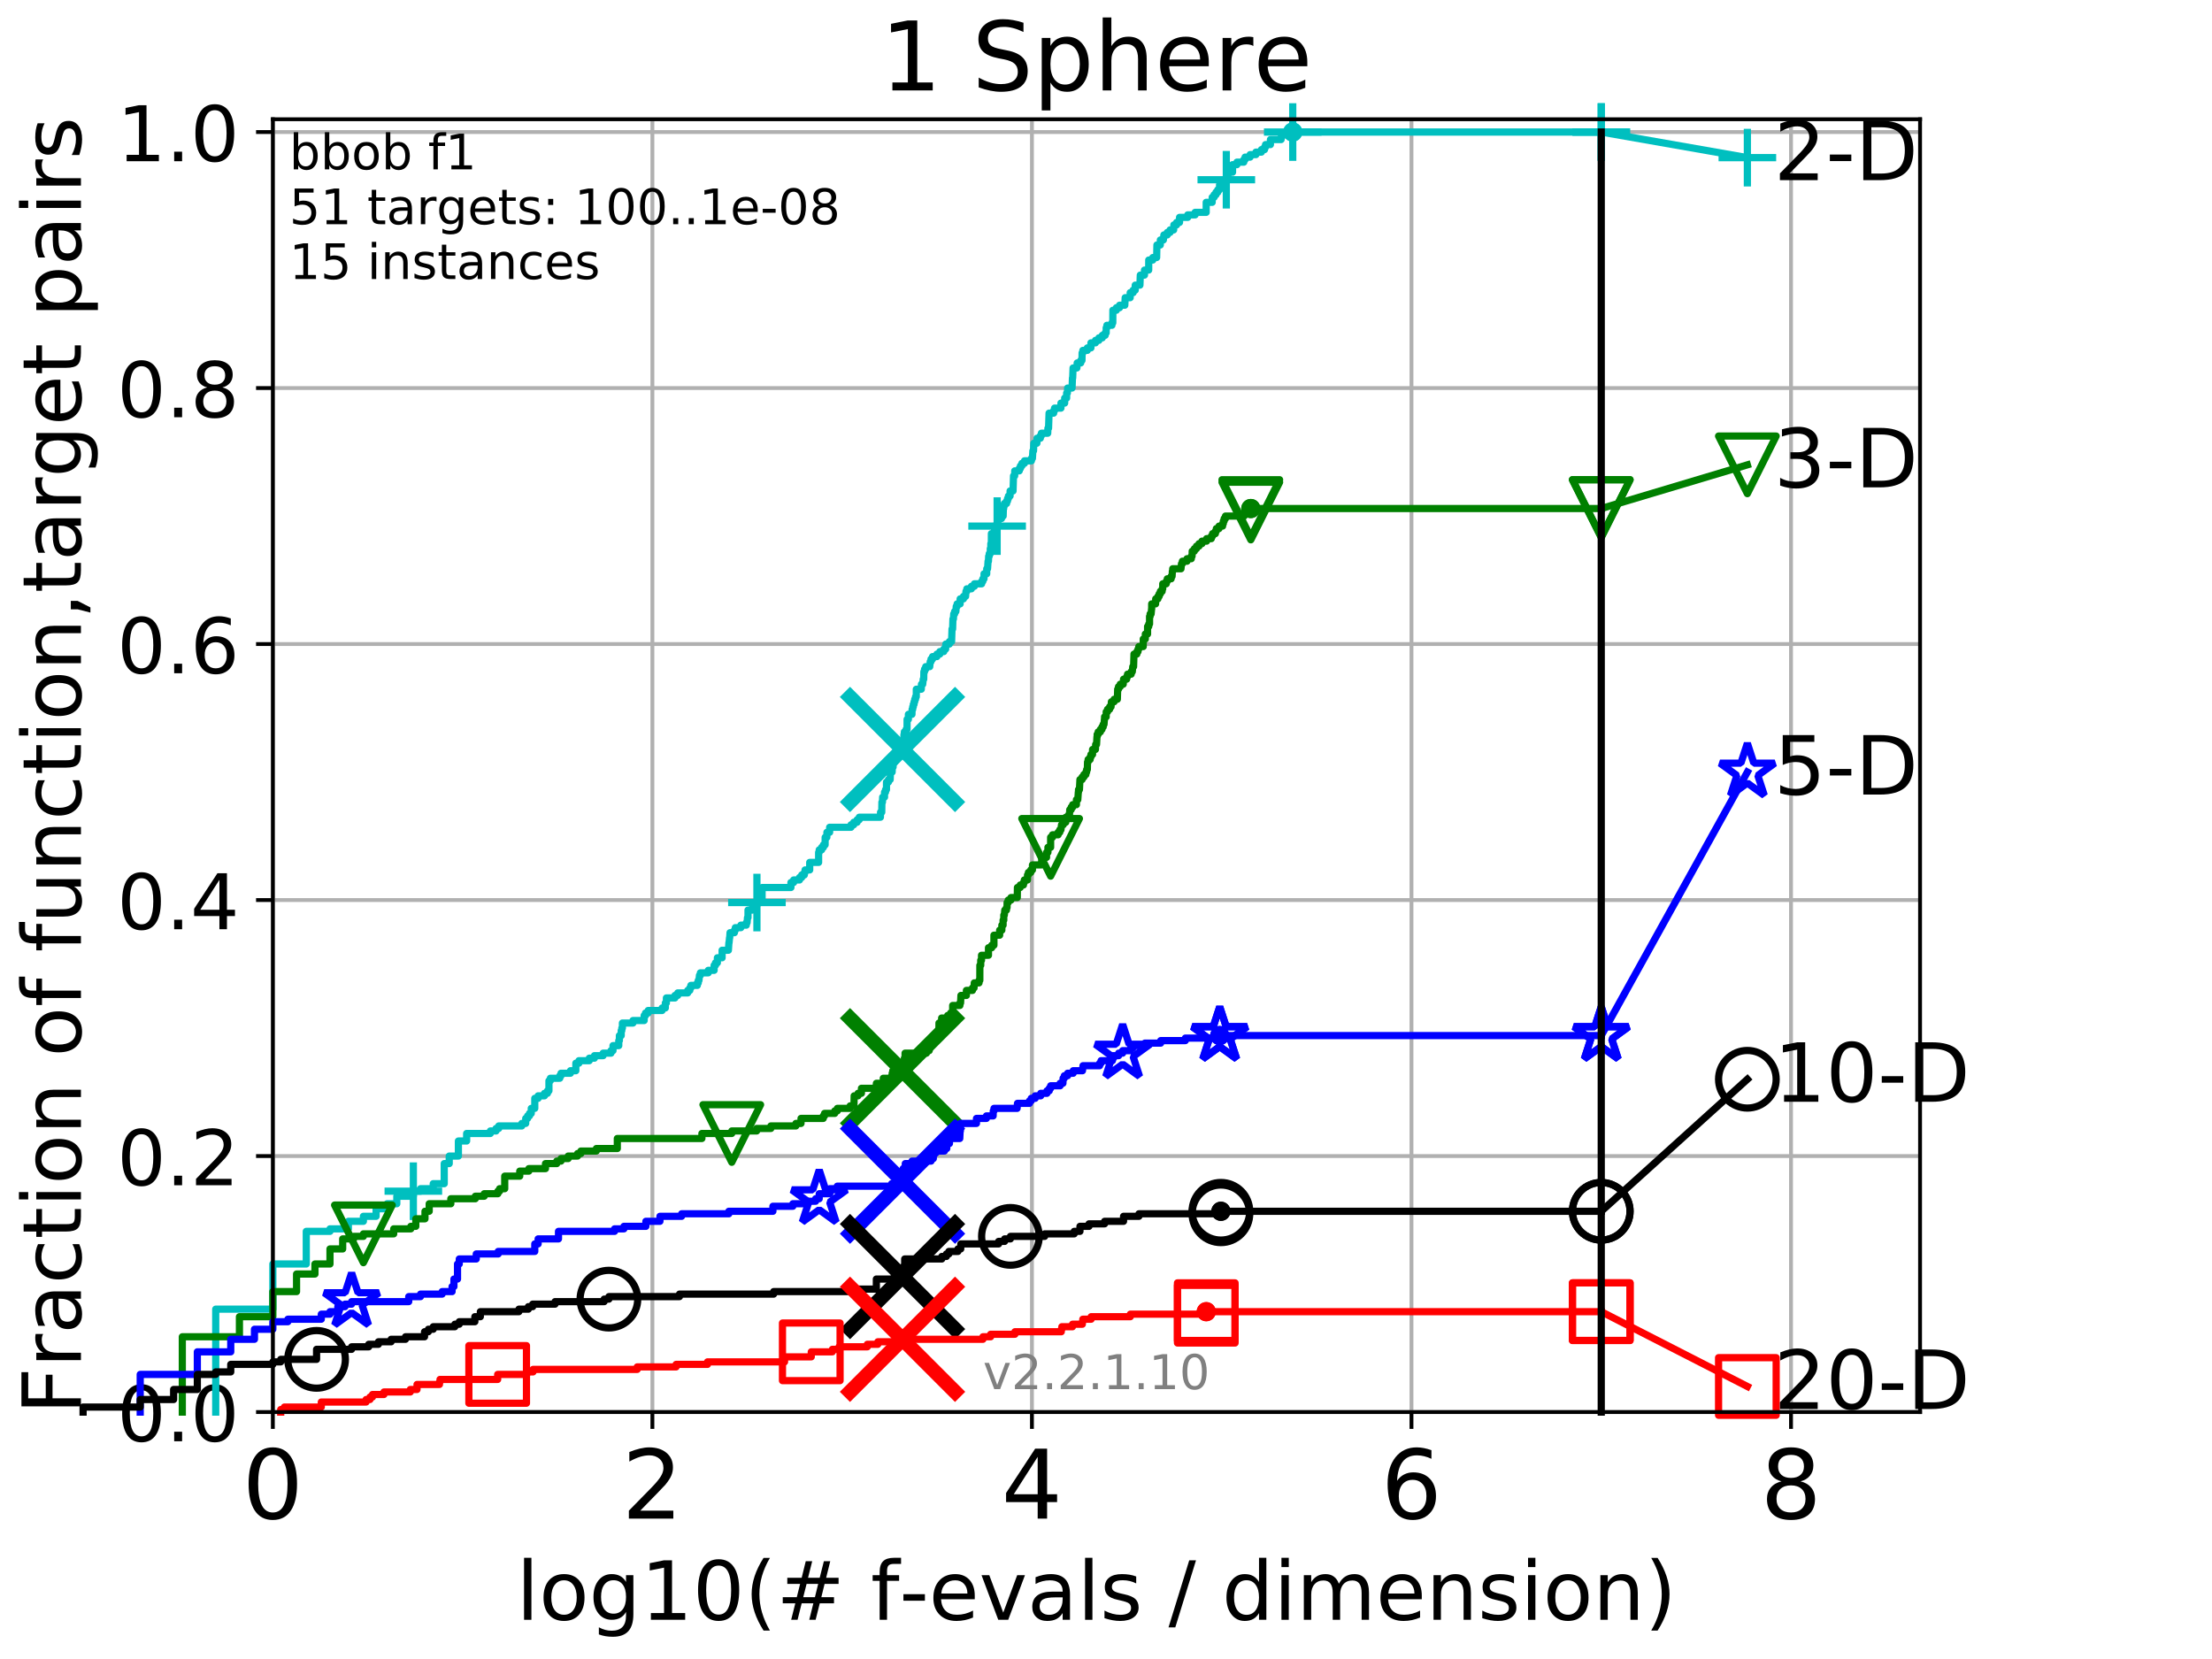 <?xml version="1.0" encoding="utf-8" standalone="no"?>
<!DOCTYPE svg PUBLIC "-//W3C//DTD SVG 1.1//EN"
  "http://www.w3.org/Graphics/SVG/1.1/DTD/svg11.dtd">
<!-- Created with matplotlib (http://matplotlib.org/) -->
<svg height="345.6pt" version="1.1" viewBox="0 0 460.8 345.6" width="460.8pt" xmlns="http://www.w3.org/2000/svg" xmlns:xlink="http://www.w3.org/1999/xlink">
 <defs>
  <style type="text/css">
*{stroke-linecap:butt;stroke-linejoin:round;}
  </style>
 </defs>
 <g id="figure_1">
  <g id="patch_1">
   <path d="M 0 345.6 
L 460.8 345.6 
L 460.8 0 
L 0 0 
z
" style="fill:#ffffff;"/>
  </g>
  <g id="axes_1">
   <g id="patch_2">
    <path d="M 56.84 294.16 
L 399.984 294.16 
L 399.984 24.84 
L 56.84 24.84 
z
" style="fill:#ffffff;"/>
   </g>
   <g id="matplotlib.axis_1">
    <g id="xtick_1">
     <g id="line2d_1">
      <path clip-path="url(#pcb9009ce64)" d="M 56.84 294.16 
L 56.84 24.84 
" style="fill:none;stroke:#b0b0b0;stroke-linecap:square;stroke-width:0.8;"/>
     </g>
     <g id="line2d_2">
      <defs>
       <path d="M 0 0 
L 0 3.5 
" id="me3307de5c5" style="stroke:#000000;stroke-width:0.8;"/>
      </defs>
      <g>
       <use style="stroke:#000000;stroke-width:0.8;" x="56.84" xlink:href="#me3307de5c5" y="294.16"/>
      </g>
     </g>
     <g id="text_1">
      <!-- 0 -->
      <defs>
       <path d="M 31.781 66.406 
Q 24.172 66.406 20.328 58.906 
Q 16.5 51.422 16.5 36.375 
Q 16.5 21.391 20.328 13.891 
Q 24.172 6.391 31.781 6.391 
Q 39.453 6.391 43.281 13.891 
Q 47.125 21.391 47.125 36.375 
Q 47.125 51.422 43.281 58.906 
Q 39.453 66.406 31.781 66.406 
z
M 31.781 74.219 
Q 44.047 74.219 50.516 64.516 
Q 56.984 54.828 56.984 36.375 
Q 56.984 17.969 50.516 8.266 
Q 44.047 -1.422 31.781 -1.422 
Q 19.531 -1.422 13.062 8.266 
Q 6.594 17.969 6.594 36.375 
Q 6.594 54.828 13.062 64.516 
Q 19.531 74.219 31.781 74.219 
z
" id="DejaVuSans-30"/>
      </defs>
      <g transform="translate(50.477 316.357)scale(0.2 -0.2)">
       <use xlink:href="#DejaVuSans-30"/>
      </g>
     </g>
    </g>
    <g id="xtick_2">
     <g id="line2d_3">
      <path clip-path="url(#pcb9009ce64)" d="M 135.905 294.16 
L 135.905 24.84 
" style="fill:none;stroke:#b0b0b0;stroke-linecap:square;stroke-width:0.8;"/>
     </g>
     <g id="line2d_4">
      <g>
       <use style="stroke:#000000;stroke-width:0.8;" x="135.905" xlink:href="#me3307de5c5" y="294.16"/>
      </g>
     </g>
     <g id="text_2">
      <!-- 2 -->
      <defs>
       <path d="M 19.188 8.297 
L 53.609 8.297 
L 53.609 0 
L 7.328 0 
L 7.328 8.297 
Q 12.938 14.109 22.625 23.891 
Q 32.328 33.688 34.812 36.531 
Q 39.547 41.844 41.422 45.531 
Q 43.312 49.219 43.312 52.781 
Q 43.312 58.594 39.234 62.25 
Q 35.156 65.922 28.609 65.922 
Q 23.969 65.922 18.812 64.312 
Q 13.672 62.703 7.812 59.422 
L 7.812 69.391 
Q 13.766 71.781 18.938 73 
Q 24.125 74.219 28.422 74.219 
Q 39.75 74.219 46.484 68.547 
Q 53.219 62.891 53.219 53.422 
Q 53.219 48.922 51.531 44.891 
Q 49.859 40.875 45.406 35.406 
Q 44.188 33.984 37.641 27.219 
Q 31.109 20.453 19.188 8.297 
z
" id="DejaVuSans-32"/>
      </defs>
      <g transform="translate(129.543 316.357)scale(0.2 -0.2)">
       <use xlink:href="#DejaVuSans-32"/>
      </g>
     </g>
    </g>
    <g id="xtick_3">
     <g id="line2d_5">
      <path clip-path="url(#pcb9009ce64)" d="M 214.971 294.16 
L 214.971 24.84 
" style="fill:none;stroke:#b0b0b0;stroke-linecap:square;stroke-width:0.8;"/>
     </g>
     <g id="line2d_6">
      <g>
       <use style="stroke:#000000;stroke-width:0.8;" x="214.971" xlink:href="#me3307de5c5" y="294.16"/>
      </g>
     </g>
     <g id="text_3">
      <!-- 4 -->
      <defs>
       <path d="M 37.797 64.312 
L 12.891 25.391 
L 37.797 25.391 
z
M 35.203 72.906 
L 47.609 72.906 
L 47.609 25.391 
L 58.016 25.391 
L 58.016 17.188 
L 47.609 17.188 
L 47.609 0 
L 37.797 0 
L 37.797 17.188 
L 4.891 17.188 
L 4.891 26.703 
z
" id="DejaVuSans-34"/>
      </defs>
      <g transform="translate(208.608 316.357)scale(0.2 -0.2)">
       <use xlink:href="#DejaVuSans-34"/>
      </g>
     </g>
    </g>
    <g id="xtick_4">
     <g id="line2d_7">
      <path clip-path="url(#pcb9009ce64)" d="M 294.036 294.16 
L 294.036 24.84 
" style="fill:none;stroke:#b0b0b0;stroke-linecap:square;stroke-width:0.8;"/>
     </g>
     <g id="line2d_8">
      <g>
       <use style="stroke:#000000;stroke-width:0.8;" x="294.036" xlink:href="#me3307de5c5" y="294.16"/>
      </g>
     </g>
     <g id="text_4">
      <!-- 6 -->
      <defs>
       <path d="M 33.016 40.375 
Q 26.375 40.375 22.484 35.828 
Q 18.609 31.297 18.609 23.391 
Q 18.609 15.531 22.484 10.953 
Q 26.375 6.391 33.016 6.391 
Q 39.656 6.391 43.531 10.953 
Q 47.406 15.531 47.406 23.391 
Q 47.406 31.297 43.531 35.828 
Q 39.656 40.375 33.016 40.375 
z
M 52.594 71.297 
L 52.594 62.312 
Q 48.875 64.062 45.094 64.984 
Q 41.312 65.922 37.594 65.922 
Q 27.828 65.922 22.672 59.328 
Q 17.531 52.734 16.797 39.406 
Q 19.672 43.656 24.016 45.922 
Q 28.375 48.188 33.594 48.188 
Q 44.578 48.188 50.953 41.516 
Q 57.328 34.859 57.328 23.391 
Q 57.328 12.156 50.688 5.359 
Q 44.047 -1.422 33.016 -1.422 
Q 20.359 -1.422 13.672 8.266 
Q 6.984 17.969 6.984 36.375 
Q 6.984 53.656 15.188 63.938 
Q 23.391 74.219 37.203 74.219 
Q 40.922 74.219 44.703 73.484 
Q 48.484 72.75 52.594 71.297 
z
" id="DejaVuSans-36"/>
      </defs>
      <g transform="translate(287.674 316.357)scale(0.2 -0.2)">
       <use xlink:href="#DejaVuSans-36"/>
      </g>
     </g>
    </g>
    <g id="xtick_5">
     <g id="line2d_9">
      <path clip-path="url(#pcb9009ce64)" d="M 373.102 294.16 
L 373.102 24.84 
" style="fill:none;stroke:#b0b0b0;stroke-linecap:square;stroke-width:0.8;"/>
     </g>
     <g id="line2d_10">
      <g>
       <use style="stroke:#000000;stroke-width:0.8;" x="373.102" xlink:href="#me3307de5c5" y="294.16"/>
      </g>
     </g>
     <g id="text_5">
      <!-- 8 -->
      <defs>
       <path d="M 31.781 34.625 
Q 24.75 34.625 20.719 30.859 
Q 16.703 27.094 16.703 20.516 
Q 16.703 13.922 20.719 10.156 
Q 24.75 6.391 31.781 6.391 
Q 38.812 6.391 42.859 10.172 
Q 46.922 13.969 46.922 20.516 
Q 46.922 27.094 42.891 30.859 
Q 38.875 34.625 31.781 34.625 
z
M 21.922 38.812 
Q 15.578 40.375 12.031 44.719 
Q 8.5 49.078 8.5 55.328 
Q 8.5 64.062 14.719 69.141 
Q 20.953 74.219 31.781 74.219 
Q 42.672 74.219 48.875 69.141 
Q 55.078 64.062 55.078 55.328 
Q 55.078 49.078 51.531 44.719 
Q 48 40.375 41.703 38.812 
Q 48.828 37.156 52.797 32.312 
Q 56.781 27.484 56.781 20.516 
Q 56.781 9.906 50.312 4.234 
Q 43.844 -1.422 31.781 -1.422 
Q 19.734 -1.422 13.25 4.234 
Q 6.781 9.906 6.781 20.516 
Q 6.781 27.484 10.781 32.312 
Q 14.797 37.156 21.922 38.812 
z
M 18.312 54.391 
Q 18.312 48.734 21.844 45.562 
Q 25.391 42.391 31.781 42.391 
Q 38.141 42.391 41.719 45.562 
Q 45.312 48.734 45.312 54.391 
Q 45.312 60.062 41.719 63.234 
Q 38.141 66.406 31.781 66.406 
Q 25.391 66.406 21.844 63.234 
Q 18.312 60.062 18.312 54.391 
z
" id="DejaVuSans-38"/>
      </defs>
      <g transform="translate(366.739 316.357)scale(0.2 -0.2)">
       <use xlink:href="#DejaVuSans-38"/>
      </g>
     </g>
    </g>
    <g id="text_6">
     <!-- log10(# f-evals / dimension) -->
     <defs>
      <path d="M 9.422 75.984 
L 18.406 75.984 
L 18.406 0 
L 9.422 0 
z
" id="DejaVuSans-6c"/>
      <path d="M 30.609 48.391 
Q 23.391 48.391 19.188 42.75 
Q 14.984 37.109 14.984 27.297 
Q 14.984 17.484 19.156 11.844 
Q 23.344 6.203 30.609 6.203 
Q 37.797 6.203 41.984 11.859 
Q 46.188 17.531 46.188 27.297 
Q 46.188 37.016 41.984 42.703 
Q 37.797 48.391 30.609 48.391 
z
M 30.609 56 
Q 42.328 56 49.016 48.375 
Q 55.719 40.766 55.719 27.297 
Q 55.719 13.875 49.016 6.219 
Q 42.328 -1.422 30.609 -1.422 
Q 18.844 -1.422 12.172 6.219 
Q 5.516 13.875 5.516 27.297 
Q 5.516 40.766 12.172 48.375 
Q 18.844 56 30.609 56 
z
" id="DejaVuSans-6f"/>
      <path d="M 45.406 27.984 
Q 45.406 37.75 41.375 43.109 
Q 37.359 48.484 30.078 48.484 
Q 22.859 48.484 18.828 43.109 
Q 14.797 37.75 14.797 27.984 
Q 14.797 18.266 18.828 12.891 
Q 22.859 7.516 30.078 7.516 
Q 37.359 7.516 41.375 12.891 
Q 45.406 18.266 45.406 27.984 
z
M 54.391 6.781 
Q 54.391 -7.172 48.188 -13.984 
Q 42 -20.797 29.203 -20.797 
Q 24.469 -20.797 20.266 -20.094 
Q 16.062 -19.391 12.109 -17.922 
L 12.109 -9.188 
Q 16.062 -11.328 19.922 -12.344 
Q 23.781 -13.375 27.781 -13.375 
Q 36.625 -13.375 41.016 -8.766 
Q 45.406 -4.156 45.406 5.172 
L 45.406 9.625 
Q 42.625 4.781 38.281 2.391 
Q 33.938 0 27.875 0 
Q 17.828 0 11.672 7.656 
Q 5.516 15.328 5.516 27.984 
Q 5.516 40.672 11.672 48.328 
Q 17.828 56 27.875 56 
Q 33.938 56 38.281 53.609 
Q 42.625 51.219 45.406 46.391 
L 45.406 54.688 
L 54.391 54.688 
z
" id="DejaVuSans-67"/>
      <path d="M 12.406 8.297 
L 28.516 8.297 
L 28.516 63.922 
L 10.984 60.406 
L 10.984 69.391 
L 28.422 72.906 
L 38.281 72.906 
L 38.281 8.297 
L 54.391 8.297 
L 54.391 0 
L 12.406 0 
z
" id="DejaVuSans-31"/>
      <path d="M 31 75.875 
Q 24.469 64.656 21.281 53.656 
Q 18.109 42.672 18.109 31.391 
Q 18.109 20.125 21.312 9.062 
Q 24.516 -2 31 -13.188 
L 23.188 -13.188 
Q 15.875 -1.703 12.234 9.375 
Q 8.594 20.453 8.594 31.391 
Q 8.594 42.281 12.203 53.312 
Q 15.828 64.359 23.188 75.875 
z
" id="DejaVuSans-28"/>
      <path d="M 51.125 44 
L 36.922 44 
L 32.812 27.688 
L 47.125 27.688 
z
M 43.797 71.781 
L 38.719 51.516 
L 52.984 51.516 
L 58.109 71.781 
L 65.922 71.781 
L 60.891 51.516 
L 76.125 51.516 
L 76.125 44 
L 58.984 44 
L 54.984 27.688 
L 70.516 27.688 
L 70.516 20.219 
L 53.078 20.219 
L 48 0 
L 40.188 0 
L 45.219 20.219 
L 30.906 20.219 
L 25.875 0 
L 18.016 0 
L 23.094 20.219 
L 7.719 20.219 
L 7.719 27.688 
L 24.906 27.688 
L 29 44 
L 13.281 44 
L 13.281 51.516 
L 30.906 51.516 
L 35.891 71.781 
z
" id="DejaVuSans-23"/>
      <path id="DejaVuSans-20"/>
      <path d="M 37.109 75.984 
L 37.109 68.5 
L 28.516 68.5 
Q 23.688 68.5 21.797 66.547 
Q 19.922 64.594 19.922 59.516 
L 19.922 54.688 
L 34.719 54.688 
L 34.719 47.703 
L 19.922 47.703 
L 19.922 0 
L 10.891 0 
L 10.891 47.703 
L 2.297 47.703 
L 2.297 54.688 
L 10.891 54.688 
L 10.891 58.5 
Q 10.891 67.625 15.141 71.797 
Q 19.391 75.984 28.609 75.984 
z
" id="DejaVuSans-66"/>
      <path d="M 4.891 31.391 
L 31.203 31.391 
L 31.203 23.391 
L 4.891 23.391 
z
" id="DejaVuSans-2d"/>
      <path d="M 56.203 29.594 
L 56.203 25.203 
L 14.891 25.203 
Q 15.484 15.922 20.484 11.062 
Q 25.484 6.203 34.422 6.203 
Q 39.594 6.203 44.453 7.469 
Q 49.312 8.734 54.109 11.281 
L 54.109 2.781 
Q 49.266 0.734 44.188 -0.344 
Q 39.109 -1.422 33.891 -1.422 
Q 20.797 -1.422 13.156 6.188 
Q 5.516 13.812 5.516 26.812 
Q 5.516 40.234 12.766 48.109 
Q 20.016 56 32.328 56 
Q 43.359 56 49.781 48.891 
Q 56.203 41.797 56.203 29.594 
z
M 47.219 32.234 
Q 47.125 39.594 43.094 43.984 
Q 39.062 48.391 32.422 48.391 
Q 24.906 48.391 20.391 44.141 
Q 15.875 39.891 15.188 32.172 
z
" id="DejaVuSans-65"/>
      <path d="M 2.984 54.688 
L 12.5 54.688 
L 29.594 8.797 
L 46.688 54.688 
L 56.203 54.688 
L 35.688 0 
L 23.484 0 
z
" id="DejaVuSans-76"/>
      <path d="M 34.281 27.484 
Q 23.391 27.484 19.188 25 
Q 14.984 22.516 14.984 16.5 
Q 14.984 11.719 18.141 8.906 
Q 21.297 6.109 26.703 6.109 
Q 34.188 6.109 38.703 11.406 
Q 43.219 16.703 43.219 25.484 
L 43.219 27.484 
z
M 52.203 31.203 
L 52.203 0 
L 43.219 0 
L 43.219 8.297 
Q 40.141 3.328 35.547 0.953 
Q 30.953 -1.422 24.312 -1.422 
Q 15.922 -1.422 10.953 3.297 
Q 6 8.016 6 15.922 
Q 6 25.141 12.172 29.828 
Q 18.359 34.516 30.609 34.516 
L 43.219 34.516 
L 43.219 35.406 
Q 43.219 41.609 39.141 45 
Q 35.062 48.391 27.688 48.391 
Q 23 48.391 18.547 47.266 
Q 14.109 46.141 10.016 43.891 
L 10.016 52.203 
Q 14.938 54.109 19.578 55.047 
Q 24.219 56 28.609 56 
Q 40.484 56 46.344 49.844 
Q 52.203 43.703 52.203 31.203 
z
" id="DejaVuSans-61"/>
      <path d="M 44.281 53.078 
L 44.281 44.578 
Q 40.484 46.531 36.375 47.5 
Q 32.281 48.484 27.875 48.484 
Q 21.188 48.484 17.844 46.438 
Q 14.5 44.391 14.5 40.281 
Q 14.5 37.156 16.891 35.375 
Q 19.281 33.594 26.516 31.984 
L 29.594 31.297 
Q 39.156 29.25 43.188 25.516 
Q 47.219 21.781 47.219 15.094 
Q 47.219 7.469 41.188 3.016 
Q 35.156 -1.422 24.609 -1.422 
Q 20.219 -1.422 15.453 -0.562 
Q 10.688 0.297 5.422 2 
L 5.422 11.281 
Q 10.406 8.688 15.234 7.391 
Q 20.062 6.109 24.812 6.109 
Q 31.156 6.109 34.562 8.281 
Q 37.984 10.453 37.984 14.406 
Q 37.984 18.062 35.516 20.016 
Q 33.062 21.969 24.703 23.781 
L 21.578 24.516 
Q 13.234 26.266 9.516 29.906 
Q 5.812 33.547 5.812 39.891 
Q 5.812 47.609 11.281 51.797 
Q 16.75 56 26.812 56 
Q 31.781 56 36.172 55.266 
Q 40.578 54.547 44.281 53.078 
z
" id="DejaVuSans-73"/>
      <path d="M 25.391 72.906 
L 33.688 72.906 
L 8.297 -9.281 
L 0 -9.281 
z
" id="DejaVuSans-2f"/>
      <path d="M 45.406 46.391 
L 45.406 75.984 
L 54.391 75.984 
L 54.391 0 
L 45.406 0 
L 45.406 8.203 
Q 42.578 3.328 38.25 0.953 
Q 33.938 -1.422 27.875 -1.422 
Q 17.969 -1.422 11.734 6.484 
Q 5.516 14.406 5.516 27.297 
Q 5.516 40.188 11.734 48.094 
Q 17.969 56 27.875 56 
Q 33.938 56 38.25 53.625 
Q 42.578 51.266 45.406 46.391 
z
M 14.797 27.297 
Q 14.797 17.391 18.875 11.75 
Q 22.953 6.109 30.078 6.109 
Q 37.203 6.109 41.297 11.75 
Q 45.406 17.391 45.406 27.297 
Q 45.406 37.203 41.297 42.844 
Q 37.203 48.484 30.078 48.484 
Q 22.953 48.484 18.875 42.844 
Q 14.797 37.203 14.797 27.297 
z
" id="DejaVuSans-64"/>
      <path d="M 9.422 54.688 
L 18.406 54.688 
L 18.406 0 
L 9.422 0 
z
M 9.422 75.984 
L 18.406 75.984 
L 18.406 64.594 
L 9.422 64.594 
z
" id="DejaVuSans-69"/>
      <path d="M 52 44.188 
Q 55.375 50.25 60.062 53.125 
Q 64.75 56 71.094 56 
Q 79.641 56 84.281 50.016 
Q 88.922 44.047 88.922 33.016 
L 88.922 0 
L 79.891 0 
L 79.891 32.719 
Q 79.891 40.578 77.094 44.375 
Q 74.312 48.188 68.609 48.188 
Q 61.625 48.188 57.562 43.547 
Q 53.516 38.922 53.516 30.906 
L 53.516 0 
L 44.484 0 
L 44.484 32.719 
Q 44.484 40.625 41.703 44.406 
Q 38.922 48.188 33.109 48.188 
Q 26.219 48.188 22.156 43.531 
Q 18.109 38.875 18.109 30.906 
L 18.109 0 
L 9.078 0 
L 9.078 54.688 
L 18.109 54.688 
L 18.109 46.188 
Q 21.188 51.219 25.484 53.609 
Q 29.781 56 35.688 56 
Q 41.656 56 45.828 52.969 
Q 50 49.953 52 44.188 
z
" id="DejaVuSans-6d"/>
      <path d="M 54.891 33.016 
L 54.891 0 
L 45.906 0 
L 45.906 32.719 
Q 45.906 40.484 42.875 44.328 
Q 39.844 48.188 33.797 48.188 
Q 26.516 48.188 22.312 43.547 
Q 18.109 38.922 18.109 30.906 
L 18.109 0 
L 9.078 0 
L 9.078 54.688 
L 18.109 54.688 
L 18.109 46.188 
Q 21.344 51.125 25.703 53.562 
Q 30.078 56 35.797 56 
Q 45.219 56 50.047 50.172 
Q 54.891 44.344 54.891 33.016 
z
" id="DejaVuSans-6e"/>
      <path d="M 8.016 75.875 
L 15.828 75.875 
Q 23.141 64.359 26.781 53.312 
Q 30.422 42.281 30.422 31.391 
Q 30.422 20.453 26.781 9.375 
Q 23.141 -1.703 15.828 -13.188 
L 8.016 -13.188 
Q 14.5 -2 17.703 9.062 
Q 20.906 20.125 20.906 31.391 
Q 20.906 42.672 17.703 53.656 
Q 14.5 64.656 8.016 75.875 
z
" id="DejaVuSans-29"/>
     </defs>
     <g transform="translate(107.571 337.434)scale(0.17 -0.17)">
      <use xlink:href="#DejaVuSans-6c"/>
      <use x="27.783" xlink:href="#DejaVuSans-6f"/>
      <use x="88.965" xlink:href="#DejaVuSans-67"/>
      <use x="152.441" xlink:href="#DejaVuSans-31"/>
      <use x="216.064" xlink:href="#DejaVuSans-30"/>
      <use x="279.688" xlink:href="#DejaVuSans-28"/>
      <use x="318.701" xlink:href="#DejaVuSans-23"/>
      <use x="402.49" xlink:href="#DejaVuSans-20"/>
      <use x="434.277" xlink:href="#DejaVuSans-66"/>
      <use x="469.404" xlink:href="#DejaVuSans-2d"/>
      <use x="505.488" xlink:href="#DejaVuSans-65"/>
      <use x="567.012" xlink:href="#DejaVuSans-76"/>
      <use x="626.191" xlink:href="#DejaVuSans-61"/>
      <use x="687.471" xlink:href="#DejaVuSans-6c"/>
      <use x="715.254" xlink:href="#DejaVuSans-73"/>
      <use x="767.354" xlink:href="#DejaVuSans-20"/>
      <use x="799.141" xlink:href="#DejaVuSans-2f"/>
      <use x="832.832" xlink:href="#DejaVuSans-20"/>
      <use x="864.619" xlink:href="#DejaVuSans-64"/>
      <use x="928.096" xlink:href="#DejaVuSans-69"/>
      <use x="955.879" xlink:href="#DejaVuSans-6d"/>
      <use x="1053.291" xlink:href="#DejaVuSans-65"/>
      <use x="1114.814" xlink:href="#DejaVuSans-6e"/>
      <use x="1178.193" xlink:href="#DejaVuSans-73"/>
      <use x="1230.293" xlink:href="#DejaVuSans-69"/>
      <use x="1258.076" xlink:href="#DejaVuSans-6f"/>
      <use x="1319.258" xlink:href="#DejaVuSans-6e"/>
      <use x="1382.637" xlink:href="#DejaVuSans-29"/>
     </g>
    </g>
   </g>
   <g id="matplotlib.axis_2">
    <g id="ytick_1">
     <g id="line2d_11">
      <path clip-path="url(#pcb9009ce64)" d="M 56.84 294.16 
L 399.984 294.16 
" style="fill:none;stroke:#b0b0b0;stroke-linecap:square;stroke-width:0.8;"/>
     </g>
     <g id="line2d_12">
      <defs>
       <path d="M 0 0 
L -3.5 0 
" id="mbd50334fdf" style="stroke:#000000;stroke-width:0.8;"/>
      </defs>
      <g>
       <use style="stroke:#000000;stroke-width:0.8;" x="56.84" xlink:href="#mbd50334fdf" y="294.16"/>
      </g>
     </g>
     <g id="text_7">
      <!-- 0.0 -->
      <defs>
       <path d="M 10.688 12.406 
L 21 12.406 
L 21 0 
L 10.688 0 
z
" id="DejaVuSans-2e"/>
      </defs>
      <g transform="translate(24.395 300.239)scale(0.16 -0.16)">
       <use xlink:href="#DejaVuSans-30"/>
       <use x="63.623" xlink:href="#DejaVuSans-2e"/>
       <use x="95.41" xlink:href="#DejaVuSans-30"/>
      </g>
     </g>
    </g>
    <g id="ytick_2">
     <g id="line2d_13">
      <path clip-path="url(#pcb9009ce64)" d="M 56.84 240.829 
L 399.984 240.829 
" style="fill:none;stroke:#b0b0b0;stroke-linecap:square;stroke-width:0.8;"/>
     </g>
     <g id="line2d_14">
      <g>
       <use style="stroke:#000000;stroke-width:0.8;" x="56.84" xlink:href="#mbd50334fdf" y="240.829"/>
      </g>
     </g>
     <g id="text_8">
      <!-- 0.2 -->
      <g transform="translate(24.395 246.908)scale(0.16 -0.16)">
       <use xlink:href="#DejaVuSans-30"/>
       <use x="63.623" xlink:href="#DejaVuSans-2e"/>
       <use x="95.41" xlink:href="#DejaVuSans-32"/>
      </g>
     </g>
    </g>
    <g id="ytick_3">
     <g id="line2d_15">
      <path clip-path="url(#pcb9009ce64)" d="M 56.84 187.499 
L 399.984 187.499 
" style="fill:none;stroke:#b0b0b0;stroke-linecap:square;stroke-width:0.8;"/>
     </g>
     <g id="line2d_16">
      <g>
       <use style="stroke:#000000;stroke-width:0.8;" x="56.84" xlink:href="#mbd50334fdf" y="187.499"/>
      </g>
     </g>
     <g id="text_9">
      <!-- 0.4 -->
      <g transform="translate(24.395 193.577)scale(0.16 -0.16)">
       <use xlink:href="#DejaVuSans-30"/>
       <use x="63.623" xlink:href="#DejaVuSans-2e"/>
       <use x="95.41" xlink:href="#DejaVuSans-34"/>
      </g>
     </g>
    </g>
    <g id="ytick_4">
     <g id="line2d_17">
      <path clip-path="url(#pcb9009ce64)" d="M 56.84 134.168 
L 399.984 134.168 
" style="fill:none;stroke:#b0b0b0;stroke-linecap:square;stroke-width:0.8;"/>
     </g>
     <g id="line2d_18">
      <g>
       <use style="stroke:#000000;stroke-width:0.8;" x="56.84" xlink:href="#mbd50334fdf" y="134.168"/>
      </g>
     </g>
     <g id="text_10">
      <!-- 0.6 -->
      <g transform="translate(24.395 140.247)scale(0.16 -0.16)">
       <use xlink:href="#DejaVuSans-30"/>
       <use x="63.623" xlink:href="#DejaVuSans-2e"/>
       <use x="95.41" xlink:href="#DejaVuSans-36"/>
      </g>
     </g>
    </g>
    <g id="ytick_5">
     <g id="line2d_19">
      <path clip-path="url(#pcb9009ce64)" d="M 56.84 80.837 
L 399.984 80.837 
" style="fill:none;stroke:#b0b0b0;stroke-linecap:square;stroke-width:0.8;"/>
     </g>
     <g id="line2d_20">
      <g>
       <use style="stroke:#000000;stroke-width:0.8;" x="56.84" xlink:href="#mbd50334fdf" y="80.837"/>
      </g>
     </g>
     <g id="text_11">
      <!-- 0.8 -->
      <g transform="translate(24.395 86.916)scale(0.16 -0.16)">
       <use xlink:href="#DejaVuSans-30"/>
       <use x="63.623" xlink:href="#DejaVuSans-2e"/>
       <use x="95.41" xlink:href="#DejaVuSans-38"/>
      </g>
     </g>
    </g>
    <g id="ytick_6">
     <g id="line2d_21">
      <path clip-path="url(#pcb9009ce64)" d="M 56.84 27.507 
L 399.984 27.507 
" style="fill:none;stroke:#b0b0b0;stroke-linecap:square;stroke-width:0.8;"/>
     </g>
     <g id="line2d_22">
      <g>
       <use style="stroke:#000000;stroke-width:0.8;" x="56.84" xlink:href="#mbd50334fdf" y="27.507"/>
      </g>
     </g>
     <g id="text_12">
      <!-- 1.0 -->
      <g transform="translate(24.395 33.585)scale(0.16 -0.16)">
       <use xlink:href="#DejaVuSans-31"/>
       <use x="63.623" xlink:href="#DejaVuSans-2e"/>
       <use x="95.41" xlink:href="#DejaVuSans-30"/>
      </g>
     </g>
    </g>
    <g id="text_13">
     <!-- Fraction of function,target pairs -->
     <defs>
      <path d="M 9.812 72.906 
L 51.703 72.906 
L 51.703 64.594 
L 19.672 64.594 
L 19.672 43.109 
L 48.578 43.109 
L 48.578 34.812 
L 19.672 34.812 
L 19.672 0 
L 9.812 0 
z
" id="DejaVuSans-46"/>
      <path d="M 41.109 46.297 
Q 39.594 47.172 37.812 47.578 
Q 36.031 48 33.891 48 
Q 26.266 48 22.188 43.047 
Q 18.109 38.094 18.109 28.812 
L 18.109 0 
L 9.078 0 
L 9.078 54.688 
L 18.109 54.688 
L 18.109 46.188 
Q 20.953 51.172 25.484 53.578 
Q 30.031 56 36.531 56 
Q 37.453 56 38.578 55.875 
Q 39.703 55.766 41.062 55.516 
z
" id="DejaVuSans-72"/>
      <path d="M 48.781 52.594 
L 48.781 44.188 
Q 44.969 46.297 41.141 47.344 
Q 37.312 48.391 33.406 48.391 
Q 24.656 48.391 19.812 42.844 
Q 14.984 37.312 14.984 27.297 
Q 14.984 17.281 19.812 11.734 
Q 24.656 6.203 33.406 6.203 
Q 37.312 6.203 41.141 7.25 
Q 44.969 8.297 48.781 10.406 
L 48.781 2.094 
Q 45.016 0.344 40.984 -0.531 
Q 36.969 -1.422 32.422 -1.422 
Q 20.062 -1.422 12.781 6.344 
Q 5.516 14.109 5.516 27.297 
Q 5.516 40.672 12.859 48.328 
Q 20.219 56 33.016 56 
Q 37.156 56 41.109 55.141 
Q 45.062 54.297 48.781 52.594 
z
" id="DejaVuSans-63"/>
      <path d="M 18.312 70.219 
L 18.312 54.688 
L 36.812 54.688 
L 36.812 47.703 
L 18.312 47.703 
L 18.312 18.016 
Q 18.312 11.328 20.141 9.422 
Q 21.969 7.516 27.594 7.516 
L 36.812 7.516 
L 36.812 0 
L 27.594 0 
Q 17.188 0 13.234 3.875 
Q 9.281 7.766 9.281 18.016 
L 9.281 47.703 
L 2.688 47.703 
L 2.688 54.688 
L 9.281 54.688 
L 9.281 70.219 
z
" id="DejaVuSans-74"/>
      <path d="M 8.5 21.578 
L 8.5 54.688 
L 17.484 54.688 
L 17.484 21.922 
Q 17.484 14.156 20.5 10.266 
Q 23.531 6.391 29.594 6.391 
Q 36.859 6.391 41.078 11.031 
Q 45.312 15.672 45.312 23.688 
L 45.312 54.688 
L 54.297 54.688 
L 54.297 0 
L 45.312 0 
L 45.312 8.406 
Q 42.047 3.422 37.719 1 
Q 33.406 -1.422 27.688 -1.422 
Q 18.266 -1.422 13.375 4.438 
Q 8.5 10.297 8.5 21.578 
z
M 31.109 56 
z
" id="DejaVuSans-75"/>
      <path d="M 11.719 12.406 
L 22.016 12.406 
L 22.016 4 
L 14.016 -11.625 
L 7.719 -11.625 
L 11.719 4 
z
" id="DejaVuSans-2c"/>
      <path d="M 18.109 8.203 
L 18.109 -20.797 
L 9.078 -20.797 
L 9.078 54.688 
L 18.109 54.688 
L 18.109 46.391 
Q 20.953 51.266 25.266 53.625 
Q 29.594 56 35.594 56 
Q 45.562 56 51.781 48.094 
Q 58.016 40.188 58.016 27.297 
Q 58.016 14.406 51.781 6.484 
Q 45.562 -1.422 35.594 -1.422 
Q 29.594 -1.422 25.266 0.953 
Q 20.953 3.328 18.109 8.203 
z
M 48.688 27.297 
Q 48.688 37.203 44.609 42.844 
Q 40.531 48.484 33.406 48.484 
Q 26.266 48.484 22.188 42.844 
Q 18.109 37.203 18.109 27.297 
Q 18.109 17.391 22.188 11.75 
Q 26.266 6.109 33.406 6.109 
Q 40.531 6.109 44.609 11.75 
Q 48.688 17.391 48.688 27.297 
z
" id="DejaVuSans-70"/>
     </defs>
     <g transform="translate(16.86 294.639)rotate(-90)scale(0.17 -0.17)">
      <use xlink:href="#DejaVuSans-46"/>
      <use x="57.41" xlink:href="#DejaVuSans-72"/>
      <use x="98.523" xlink:href="#DejaVuSans-61"/>
      <use x="159.803" xlink:href="#DejaVuSans-63"/>
      <use x="214.783" xlink:href="#DejaVuSans-74"/>
      <use x="253.992" xlink:href="#DejaVuSans-69"/>
      <use x="281.775" xlink:href="#DejaVuSans-6f"/>
      <use x="342.957" xlink:href="#DejaVuSans-6e"/>
      <use x="406.336" xlink:href="#DejaVuSans-20"/>
      <use x="438.123" xlink:href="#DejaVuSans-6f"/>
      <use x="499.305" xlink:href="#DejaVuSans-66"/>
      <use x="534.51" xlink:href="#DejaVuSans-20"/>
      <use x="566.297" xlink:href="#DejaVuSans-66"/>
      <use x="601.502" xlink:href="#DejaVuSans-75"/>
      <use x="664.881" xlink:href="#DejaVuSans-6e"/>
      <use x="728.26" xlink:href="#DejaVuSans-63"/>
      <use x="783.24" xlink:href="#DejaVuSans-74"/>
      <use x="822.449" xlink:href="#DejaVuSans-69"/>
      <use x="850.232" xlink:href="#DejaVuSans-6f"/>
      <use x="911.414" xlink:href="#DejaVuSans-6e"/>
      <use x="974.793" xlink:href="#DejaVuSans-2c"/>
      <use x="1006.58" xlink:href="#DejaVuSans-74"/>
      <use x="1045.789" xlink:href="#DejaVuSans-61"/>
      <use x="1107.068" xlink:href="#DejaVuSans-72"/>
      <use x="1148.166" xlink:href="#DejaVuSans-67"/>
      <use x="1211.643" xlink:href="#DejaVuSans-65"/>
      <use x="1273.166" xlink:href="#DejaVuSans-74"/>
      <use x="1312.375" xlink:href="#DejaVuSans-20"/>
      <use x="1344.162" xlink:href="#DejaVuSans-70"/>
      <use x="1407.639" xlink:href="#DejaVuSans-61"/>
      <use x="1468.918" xlink:href="#DejaVuSans-69"/>
      <use x="1496.701" xlink:href="#DejaVuSans-72"/>
      <use x="1537.814" xlink:href="#DejaVuSans-73"/>
     </g>
    </g>
   </g>
   <g id="line2d_23">
    <defs>
     <path d="M 0 1.5 
C 0.398 1.5 0.779 1.342 1.061 1.061 
C 1.342 0.779 1.5 0.398 1.5 0 
C 1.5 -0.398 1.342 -0.779 1.061 -1.061 
C 0.779 -1.342 0.398 -1.5 0 -1.5 
C -0.398 -1.5 -0.779 -1.342 -1.061 -1.061 
C -1.342 -0.779 -1.5 -0.398 -1.5 0 
C -1.5 0.398 -1.342 0.779 -1.061 1.061 
C -0.779 1.342 -0.398 1.5 0 1.5 
z
" id="mebc80c92d9" style="stroke:#00bfbf;"/>
    </defs>
    <g>
     <use style="fill:#00bfbf;stroke:#00bfbf;" x="269.302" xlink:href="#mebc80c92d9" y="27.507"/>
     <use style="fill:#00bfbf;stroke:#00bfbf;" x="269.302" xlink:href="#mebc80c92d9" y="27.507"/>
    </g>
   </g>
   <g id="line2d_24">
    <path d="M 44.939 294.16 
L 44.939 272.723 
L 56.84 272.723 
L 56.84 263.312 
L 63.801 263.312 
L 63.801 256.515 
L 68.741 256.515 
L 68.741 255.992 
L 72.572 255.992 
L 72.572 254.423 
L 75.702 254.423 
L 75.702 253.378 
L 78.348 253.378 
L 78.348 251.809 
L 80.641 251.809 
L 80.641 250.763 
L 82.663 250.763 
L 82.663 249.195 
L 86.109 249.195 
L 86.109 248.149 
L 87.602 248.149 
L 87.602 247.626 
L 90.249 247.626 
L 90.249 246.581 
L 92.542 246.581 
L 92.542 242.398 
L 93.582 242.398 
L 93.582 240.829 
L 95.492 240.829 
L 95.492 237.692 
L 97.21 237.692 
L 97.21 236.124 
L 102.15 236.124 
L 102.15 235.601 
L 103.334 235.601 
L 103.334 235.078 
L 103.897 235.078 
L 103.897 234.555 
L 108.697 234.555 
L 108.697 234.032 
L 109.515 234.032 
L 109.515 232.987 
L 109.91 232.987 
L 109.91 232.464 
L 110.295 232.464 
L 110.295 231.941 
L 110.673 231.941 
L 110.673 230.895 
L 111.404 230.895 
L 111.404 228.804 
L 112.104 228.804 
L 112.104 228.281 
L 113.426 228.281 
L 113.426 227.758 
L 114.05 227.758 
L 114.05 227.235 
L 114.354 227.235 
L 114.354 225.144 
L 114.653 225.144 
L 114.653 224.621 
L 116.609 224.621 
L 116.609 224.098 
L 116.871 224.098 
L 116.871 223.575 
L 118.835 223.575 
L 118.835 223.052 
L 119.958 223.052 
L 119.958 221.484 
L 120.598 221.484 
L 120.598 220.961 
L 122.759 220.961 
L 122.759 220.438 
L 123.832 220.438 
L 123.832 219.915 
L 125.641 219.915 
L 125.641 219.392 
L 127.278 219.392 
L 127.278 218.87 
L 127.698 218.87 
L 127.698 217.824 
L 128.901 217.824 
L 128.901 216.778 
L 129.03 216.778 
L 129.03 215.733 
L 129.41 215.733 
L 129.41 214.687 
L 129.535 214.687 
L 129.535 214.164 
L 129.659 214.164 
L 129.659 213.118 
L 131.858 213.118 
L 131.858 212.595 
L 134.192 212.595 
L 134.192 211.55 
L 134.474 211.55 
L 134.474 211.027 
L 135.025 211.027 
L 135.025 210.504 
L 137.928 210.504 
L 137.928 209.981 
L 138.601 209.981 
L 138.601 208.935 
L 138.82 208.935 
L 138.82 207.89 
L 140.607 207.89 
L 140.607 207.367 
L 141.185 207.367 
L 141.185 206.844 
L 143.263 206.844 
L 143.263 206.321 
L 143.704 206.321 
L 143.704 205.798 
L 143.921 205.798 
L 143.921 205.276 
L 145.266 205.276 
L 145.266 204.753 
L 145.464 204.753 
L 145.464 204.23 
L 145.611 204.23 
L 145.708 203.184 
L 145.901 203.184 
L 145.901 202.661 
L 147.546 202.661 
L 147.546 202.138 
L 148.766 202.138 
L 148.766 201.093 
L 149.048 201.093 
L 149.048 200.57 
L 149.442 200.57 
L 149.442 199.524 
L 150.428 199.524 
L 150.428 197.956 
L 151.74 197.956 
L 151.842 196.387 
L 151.876 196.387 
L 151.977 195.341 
L 152.011 195.341 
L 152.078 194.296 
L 152.99 194.296 
L 152.99 193.773 
L 153.18 193.773 
L 153.18 193.25 
L 154.333 193.25 
L 154.333 192.727 
L 155.468 192.727 
L 155.468 192.204 
L 155.632 192.204 
L 155.714 191.159 
L 155.822 191.159 
L 155.822 189.59 
L 156.739 189.59 
L 156.764 188.544 
L 157.682 188.544 
L 157.682 188.021 
L 158.391 188.021 
L 158.391 187.499 
L 158.758 187.499 
L 158.758 184.884 
L 164.763 184.884 
L 164.763 183.839 
L 165.329 183.839 
L 165.329 183.316 
L 166.553 183.316 
L 166.553 182.793 
L 167.008 182.793 
L 167.008 182.27 
L 167.56 182.27 
L 167.56 181.747 
L 167.709 181.747 
L 167.709 181.224 
L 168.677 181.224 
L 168.677 179.656 
L 170.533 179.656 
L 170.533 177.564 
L 170.658 177.564 
L 170.658 177.042 
L 171.161 177.042 
L 171.161 176.519 
L 171.532 176.519 
L 171.532 175.996 
L 171.884 175.996 
L 171.894 174.427 
L 172.249 174.427 
L 172.26 173.382 
L 172.829 173.382 
L 172.829 172.336 
L 177.284 172.336 
L 177.284 171.813 
L 177.853 171.813 
L 177.853 171.29 
L 178.554 171.29 
L 178.554 170.767 
L 178.999 170.767 
L 178.999 170.245 
L 183.405 170.245 
L 183.432 169.199 
L 183.684 169.199 
L 183.716 167.107 
L 183.832 167.107 
L 183.869 166.062 
L 184.263 166.062 
L 184.263 165.016 
L 184.478 165.016 
L 184.478 164.493 
L 184.669 164.493 
L 184.669 162.925 
L 185.08 162.925 
L 185.08 162.402 
L 185.439 162.402 
L 185.496 160.833 
L 185.851 160.833 
L 185.893 159.788 
L 186.047 159.788 
L 186.056 158.742 
L 186.408 158.742 
L 186.408 158.219 
L 186.602 158.219 
L 186.602 157.173 
L 186.754 157.173 
L 186.763 156.128 
L 188.057 156.128 
L 188.09 155.082 
L 188.217 155.082 
L 188.315 152.991 
L 188.392 152.991 
L 188.392 152.468 
L 188.755 152.468 
L 188.755 151.945 
L 188.952 151.945 
L 188.963 149.853 
L 189.235 149.853 
L 189.235 148.808 
L 189.979 148.808 
L 190.009 147.762 
L 190.133 147.762 
L 190.133 147.239 
L 190.26 147.239 
L 190.26 146.716 
L 190.415 146.716 
L 190.415 146.193 
L 190.551 146.193 
L 190.551 145.671 
L 190.721 145.671 
L 190.721 145.148 
L 190.882 145.148 
L 190.882 143.579 
L 191.922 143.579 
L 191.955 142.534 
L 192.219 142.534 
L 192.322 141.488 
L 192.431 141.488 
L 192.459 139.919 
L 192.602 139.919 
L 192.602 139.396 
L 192.844 139.396 
L 192.844 138.874 
L 193.679 138.874 
L 193.78 137.828 
L 193.947 137.828 
L 193.947 137.305 
L 194.266 137.305 
L 194.266 136.782 
L 195.176 136.782 
L 195.176 136.259 
L 195.785 136.259 
L 195.785 135.736 
L 196.612 135.736 
L 196.612 135.214 
L 196.998 135.214 
L 197.025 134.168 
L 197.775 134.168 
L 197.775 133.645 
L 198.236 133.645 
L 198.322 131.031 
L 198.446 131.031 
L 198.509 128.939 
L 198.616 128.939 
L 198.674 127.894 
L 198.866 127.894 
L 198.866 127.371 
L 199.129 127.371 
L 199.201 126.325 
L 199.387 126.325 
L 199.387 125.802 
L 200.015 125.802 
L 200.015 124.757 
L 200.707 124.757 
L 200.707 124.234 
L 201.154 124.234 
L 201.229 123.188 
L 201.408 123.188 
L 201.408 122.665 
L 202.361 122.665 
L 202.361 122.142 
L 202.979 122.142 
L 202.979 121.62 
L 204.496 121.62 
L 204.496 121.097 
L 204.746 121.097 
L 204.746 120.574 
L 204.99 120.574 
L 204.99 119.528 
L 205.553 119.528 
L 205.553 118.482 
L 205.725 118.482 
L 205.83 116.914 
L 205.911 116.914 
L 205.954 115.868 
L 206.076 115.868 
L 206.076 115.345 
L 206.29 115.345 
L 206.29 114.3 
L 206.403 114.3 
L 206.405 113.254 
L 206.514 113.254 
L 206.525 111.163 
L 207.193 111.163 
L 207.197 109.594 
L 207.721 109.594 
L 207.721 109.071 
L 207.885 109.071 
L 207.885 108.025 
L 208.636 108.025 
L 208.636 107.503 
L 208.977 107.503 
L 209.02 105.934 
L 209.088 105.934 
L 209.088 105.411 
L 209.214 105.411 
L 209.214 104.888 
L 209.693 104.888 
L 209.693 104.365 
L 209.891 104.365 
L 209.891 103.843 
L 210.074 103.843 
L 210.074 103.32 
L 210.419 103.32 
L 210.42 102.274 
L 211.036 102.274 
L 211.134 99.137 
L 211.377 99.137 
L 211.388 98.091 
L 212.332 98.091 
L 212.332 97.568 
L 212.577 97.568 
L 212.577 97.046 
L 212.887 97.046 
L 212.887 96.523 
L 213.415 96.523 
L 213.415 96 
L 214.864 96 
L 214.864 95.477 
L 215.073 95.477 
L 215.167 93.908 
L 215.305 93.908 
L 215.363 92.34 
L 216.004 92.34 
L 216.025 91.294 
L 216.723 91.294 
L 216.723 90.771 
L 216.937 90.771 
L 216.937 90.249 
L 218.261 90.249 
L 218.3 89.203 
L 218.434 89.203 
L 218.54 86.066 
L 219.498 86.066 
L 219.498 85.543 
L 219.678 85.543 
L 219.678 85.02 
L 221.015 85.02 
L 221.015 83.974 
L 221.789 83.974 
L 221.789 82.929 
L 222.199 82.929 
L 222.199 81.883 
L 222.355 81.883 
L 222.405 80.837 
L 223.33 80.837 
L 223.413 78.746 
L 223.458 78.746 
L 223.538 76.654 
L 224.337 76.654 
L 224.396 75.609 
L 225.131 75.609 
L 225.131 75.086 
L 225.395 75.086 
L 225.421 73.517 
L 225.58 73.517 
L 225.58 72.994 
L 226.506 72.994 
L 226.506 72.472 
L 227.261 72.472 
L 227.261 71.426 
L 228.203 71.426 
L 228.203 70.903 
L 228.924 70.903 
L 228.924 70.38 
L 229.633 70.38 
L 229.633 69.857 
L 230.223 69.857 
L 230.223 69.335 
L 230.439 69.335 
L 230.439 68.289 
L 230.586 68.289 
L 230.586 67.766 
L 231.632 67.766 
L 231.632 67.243 
L 231.814 67.243 
L 231.832 64.629 
L 232.558 64.629 
L 232.558 64.106 
L 233.222 64.106 
L 233.222 63.583 
L 234.318 63.583 
L 234.395 62.015 
L 235.438 62.015 
L 235.438 60.969 
L 236.052 60.969 
L 236.052 60.446 
L 236.489 60.446 
L 236.489 59.4 
L 237.467 59.4 
L 237.544 57.309 
L 238.416 57.309 
L 238.416 56.263 
L 239.293 56.263 
L 239.304 54.172 
L 240.149 54.172 
L 240.149 53.649 
L 240.953 53.649 
L 241.006 51.035 
L 241.712 51.035 
L 241.722 49.989 
L 242.351 49.989 
L 242.458 48.943 
L 243.164 48.943 
L 243.164 48.421 
L 243.743 48.421 
L 243.743 47.898 
L 244.493 47.898 
L 244.536 46.852 
L 245.113 46.852 
L 245.113 46.329 
L 245.72 46.329 
L 245.72 45.283 
L 247.427 45.283 
L 247.427 44.761 
L 248.966 44.761 
L 248.966 44.238 
L 251.27 44.238 
L 251.275 42.146 
L 252.522 42.146 
L 252.522 41.101 
L 252.918 41.101 
L 252.918 40.578 
L 253.305 40.578 
L 253.305 40.055 
L 253.684 40.055 
L 253.684 39.532 
L 254.055 39.532 
L 254.055 38.486 
L 255.121 38.486 
L 255.121 37.964 
L 255.462 37.964 
L 255.462 37.441 
L 255.796 37.441 
L 255.796 35.872 
L 256.762 35.872 
L 256.762 34.304 
L 257.677 34.304 
L 257.677 33.781 
L 259.1 33.781 
L 259.1 33.258 
L 259.371 33.258 
L 259.371 32.735 
L 260.415 32.735 
L 260.415 32.212 
L 261.633 32.212 
L 261.633 31.689 
L 262.776 31.689 
L 262.776 31.166 
L 263.425 31.166 
L 263.425 30.644 
L 263.636 30.644 
L 263.636 30.121 
L 264.654 30.121 
L 264.654 29.075 
L 266.877 29.075 
L 266.877 28.552 
L 267.049 28.552 
L 267.049 28.029 
L 269.302 28.029 
L 269.302 27.507 
L 333.569 27.507 
L 333.569 27.507 
" style="fill:none;stroke:#00bfbf;stroke-linecap:square;stroke-width:1.5;"/>
   </g>
   <g id="line2d_25">
    <defs>
     <path d="M -6 0 
L 6 0 
M 0 6 
L 0 -6 
" id="ma38a8137b2" style="stroke:#00bfbf;stroke-width:1.5;"/>
    </defs>
    <g>
     <use style="fill-opacity:0;stroke:#00bfbf;stroke-width:1.5;" x="86.109" xlink:href="#ma38a8137b2" y="248.149"/>
     <use style="fill-opacity:0;stroke:#00bfbf;stroke-width:1.5;" x="157.682" xlink:href="#ma38a8137b2" y="188.021"/>
     <use style="fill-opacity:0;stroke:#00bfbf;stroke-width:1.5;" x="207.721" xlink:href="#ma38a8137b2" y="109.594"/>
     <use style="fill-opacity:0;stroke:#00bfbf;stroke-width:1.5;" x="255.462" xlink:href="#ma38a8137b2" y="37.441"/>
     <use style="fill-opacity:0;stroke:#00bfbf;stroke-width:1.5;" x="269.302" xlink:href="#ma38a8137b2" y="27.507"/>
     <use style="fill-opacity:0;stroke:#00bfbf;stroke-width:1.5;" x="333.569" xlink:href="#ma38a8137b2" y="27.507"/>
    </g>
   </g>
   <g id="line2d_26">
    <path style="fill:none;stroke:#00bfbf;stroke-linecap:square;stroke-width:1.5;"/>
    <g/>
   </g>
   <g id="line2d_27">
    <path clip-path="url(#pcb9009ce64)" d="M 188.012 156.128 
" style="fill:none;stroke:#00bfbf;stroke-linecap:square;stroke-width:1.5;"/>
    <defs>
     <path d="M -12 12 
L 12 -12 
M -12 -12 
L 12 12 
" id="m2e52ad270e" style="stroke:#00bfbf;stroke-width:3;"/>
    </defs>
    <g clip-path="url(#pcb9009ce64)">
     <use style="fill:#00bfbf;stroke:#00bfbf;stroke-width:3;" x="188.012" xlink:href="#m2e52ad270e" y="156.128"/>
    </g>
   </g>
   <g id="line2d_28">
    <defs>
     <path d="M 0 1.5 
C 0.398 1.5 0.779 1.342 1.061 1.061 
C 1.342 0.779 1.5 0.398 1.5 0 
C 1.5 -0.398 1.342 -0.779 1.061 -1.061 
C 0.779 -1.342 0.398 -1.5 0 -1.5 
C -0.398 -1.5 -0.779 -1.342 -1.061 -1.061 
C -1.342 -0.779 -1.5 -0.398 -1.5 0 
C -1.5 0.398 -1.342 0.779 -1.061 1.061 
C -0.779 1.342 -0.398 1.5 0 1.5 
z
" id="m99b30f0f29" style="stroke:#008000;"/>
    </defs>
    <g>
     <use style="fill:#008000;stroke:#008000;" x="260.567" xlink:href="#m99b30f0f29" y="105.934"/>
     <use style="fill:#008000;stroke:#008000;" x="260.567" xlink:href="#m99b30f0f29" y="105.934"/>
    </g>
   </g>
   <g id="line2d_29">
    <path d="M 37.978 294.16 
L 37.978 278.475 
L 49.879 278.475 
L 49.879 274.292 
L 56.84 274.292 
L 56.84 269.063 
L 61.779 269.063 
L 61.779 265.403 
L 65.61 265.403 
L 65.61 263.312 
L 68.741 263.312 
L 68.741 260.175 
L 71.387 260.175 
L 71.387 258.083 
L 73.68 258.083 
L 73.68 257.561 
L 75.702 257.561 
L 75.702 257.038 
L 82.015 257.038 
L 82.015 255.992 
L 85.58 255.992 
L 85.58 255.469 
L 86.621 255.469 
L 86.621 253.901 
L 88.531 253.901 
L 88.531 252.332 
L 89.411 252.332 
L 89.411 250.763 
L 93.916 250.763 
L 93.916 249.718 
L 99.019 249.718 
L 99.019 249.195 
L 100.877 249.195 
L 100.877 248.672 
L 103.711 248.672 
L 103.711 248.149 
L 104.081 248.149 
L 104.081 247.626 
L 105.143 247.626 
L 105.143 245.012 
L 108.273 245.012 
L 108.273 243.966 
L 110.168 243.966 
L 110.168 243.444 
L 113.636 243.444 
L 113.636 242.398 
L 115.981 242.398 
L 115.981 241.875 
L 116.871 241.875 
L 116.871 241.352 
L 118.365 241.352 
L 118.365 240.829 
L 120.316 240.829 
L 120.316 240.306 
L 121.011 240.306 
L 121.011 239.784 
L 124.232 239.784 
L 124.232 239.261 
L 128.597 239.261 
L 128.597 237.169 
L 146.218 237.169 
L 146.218 236.124 
L 152.442 236.124 
L 152.442 235.601 
L 157.625 235.601 
L 157.625 235.078 
L 160.585 235.078 
L 160.585 234.555 
L 165.797 234.555 
L 165.797 234.032 
L 166.867 234.032 
L 166.867 232.987 
L 171.499 232.987 
L 171.499 232.464 
L 171.764 232.464 
L 171.764 231.941 
L 173.894 231.941 
L 173.894 231.418 
L 174.437 231.418 
L 174.437 230.895 
L 177.101 230.895 
L 177.101 230.372 
L 177.897 230.372 
L 177.937 228.281 
L 178.744 228.281 
L 178.744 227.758 
L 179.451 227.758 
L 179.451 226.712 
L 182.476 226.712 
L 182.574 225.667 
L 184.005 225.667 
L 184.005 224.621 
L 185.854 224.621 
L 185.854 223.575 
L 185.975 223.575 
L 185.975 223.052 
L 188.176 223.052 
L 188.282 222.007 
L 188.396 222.007 
L 188.396 220.438 
L 188.543 220.438 
L 188.543 219.392 
L 192.995 219.392 
L 192.995 218.87 
L 193.569 218.87 
L 193.643 217.824 
L 193.99 217.824 
L 193.99 217.301 
L 194.266 217.301 
L 194.266 216.255 
L 194.492 216.255 
L 194.492 215.733 
L 195.034 215.733 
L 195.034 215.21 
L 195.59 215.21 
L 195.604 213.118 
L 196.147 213.118 
L 196.16 212.073 
L 197.405 212.073 
L 197.405 211.55 
L 198.026 211.55 
L 198.026 211.027 
L 198.458 211.027 
L 198.458 209.458 
L 199.961 209.458 
L 199.961 208.935 
L 200.105 208.935 
L 200.18 207.367 
L 201.316 207.367 
L 201.316 206.321 
L 202.584 206.321 
L 202.584 205.798 
L 202.915 205.798 
L 202.958 204.753 
L 203.946 204.753 
L 203.946 204.23 
L 204.116 204.23 
L 204.125 201.093 
L 204.303 201.093 
L 204.303 200.047 
L 204.466 200.047 
L 204.466 199.001 
L 205.918 199.001 
L 205.918 197.433 
L 206.598 197.433 
L 206.598 196.91 
L 207.053 196.91 
L 207.053 194.819 
L 208.245 194.819 
L 208.245 193.773 
L 208.704 193.773 
L 208.704 192.727 
L 208.963 192.727 
L 208.963 191.681 
L 209.106 191.681 
L 209.106 190.636 
L 209.221 190.636 
L 209.316 189.59 
L 209.665 189.59 
L 209.665 189.067 
L 209.787 189.067 
L 209.794 188.021 
L 210.033 188.021 
L 210.033 187.499 
L 210.605 187.499 
L 210.605 186.976 
L 211.917 186.976 
L 211.947 184.884 
L 212.529 184.884 
L 212.529 184.362 
L 213.204 184.362 
L 213.204 183.839 
L 213.38 183.839 
L 213.38 183.316 
L 214.043 183.316 
L 214.048 182.27 
L 214.235 182.27 
L 214.235 181.747 
L 214.731 181.747 
L 214.731 181.224 
L 215.077 181.224 
L 215.077 180.179 
L 216.928 180.179 
L 217.018 179.133 
L 217.09 179.133 
L 217.09 178.61 
L 218.017 178.61 
L 218.017 177.564 
L 218.303 177.564 
L 218.303 176.519 
L 218.864 176.519 
L 218.864 174.427 
L 219.255 174.427 
L 219.255 173.905 
L 220.427 173.905 
L 220.427 173.382 
L 220.773 173.382 
L 220.773 172.859 
L 221.018 172.859 
L 221.129 171.813 
L 221.498 171.813 
L 221.498 171.29 
L 222.022 171.29 
L 222.022 170.245 
L 222.618 170.245 
L 222.618 169.722 
L 222.794 169.722 
L 222.847 168.676 
L 223.148 168.676 
L 223.148 168.153 
L 223.458 168.153 
L 223.458 167.63 
L 224.241 167.63 
L 224.241 166.585 
L 224.527 166.585 
L 224.632 165.016 
L 224.67 165.016 
L 224.67 164.493 
L 224.867 164.493 
L 224.97 162.402 
L 225.423 162.402 
L 225.423 161.879 
L 225.796 161.879 
L 225.796 161.356 
L 226.205 161.356 
L 226.205 160.833 
L 226.366 160.833 
L 226.366 160.31 
L 226.513 160.31 
L 226.554 158.742 
L 226.674 158.742 
L 226.674 158.219 
L 227.094 158.219 
L 227.094 157.696 
L 227.263 157.696 
L 227.263 157.173 
L 227.599 157.173 
L 227.599 156.128 
L 228.199 156.128 
L 228.245 155.082 
L 228.431 155.082 
L 228.517 153.513 
L 228.555 153.513 
L 228.555 152.991 
L 228.772 152.991 
L 228.772 152.468 
L 229.23 152.468 
L 229.23 151.945 
L 229.566 151.945 
L 229.566 151.422 
L 229.819 151.422 
L 229.819 150.899 
L 229.989 150.899 
L 230.068 149.853 
L 230.102 149.853 
L 230.102 149.331 
L 230.441 149.331 
L 230.441 148.285 
L 230.72 148.285 
L 230.72 147.762 
L 231.151 147.762 
L 231.151 147.239 
L 231.451 147.239 
L 231.523 146.193 
L 232.091 146.193 
L 232.091 145.671 
L 232.767 145.671 
L 232.833 143.579 
L 233.001 143.579 
L 233.001 143.056 
L 233.36 143.056 
L 233.36 142.534 
L 233.99 142.534 
L 234.051 141.488 
L 234.7 141.488 
L 234.7 140.965 
L 234.888 140.965 
L 234.888 140.442 
L 235.648 140.442 
L 235.648 139.919 
L 235.88 139.919 
L 235.973 138.874 
L 236.148 138.874 
L 236.229 136.259 
L 236.826 136.259 
L 236.826 135.736 
L 237.071 135.736 
L 237.071 135.214 
L 237.234 135.214 
L 237.234 134.691 
L 238.158 134.691 
L 238.159 133.122 
L 238.593 133.122 
L 238.593 132.077 
L 239.059 132.077 
L 239.06 130.508 
L 239.305 130.508 
L 239.305 129.985 
L 239.472 129.985 
L 239.472 128.417 
L 239.591 128.417 
L 239.591 127.894 
L 239.799 127.894 
L 239.894 126.848 
L 239.916 126.848 
L 239.916 125.802 
L 240.732 125.802 
L 240.753 124.757 
L 241.214 124.757 
L 241.214 124.234 
L 241.472 124.234 
L 241.472 123.711 
L 241.723 123.711 
L 241.723 123.188 
L 242.095 123.188 
L 242.095 122.665 
L 242.218 122.665 
L 242.218 121.62 
L 242.95 121.62 
L 242.95 121.097 
L 243.164 121.097 
L 243.164 120.574 
L 243.971 120.574 
L 243.971 120.051 
L 244.171 120.051 
L 244.223 119.005 
L 244.296 119.005 
L 244.296 118.482 
L 246.023 118.482 
L 246.121 117.437 
L 246.313 117.437 
L 246.313 116.914 
L 247.275 116.914 
L 247.275 116.391 
L 248.172 116.391 
L 248.172 115.868 
L 248.33 115.868 
L 248.356 114.822 
L 248.809 114.822 
L 248.809 114.3 
L 249.243 114.3 
L 249.243 113.777 
L 249.776 113.777 
L 249.776 113.254 
L 250.392 113.254 
L 250.392 112.731 
L 251.359 112.731 
L 251.359 112.208 
L 252.341 112.208 
L 252.341 111.685 
L 252.6 111.685 
L 252.6 111.163 
L 253.188 111.163 
L 253.188 110.64 
L 253.38 110.64 
L 253.38 110.117 
L 253.952 110.117 
L 253.952 109.594 
L 254.692 109.594 
L 254.692 109.071 
L 254.841 109.071 
L 254.841 108.548 
L 255.015 108.548 
L 255.015 108.025 
L 255.292 108.025 
L 255.292 107.503 
L 259.191 107.503 
L 259.191 106.98 
L 259.564 106.98 
L 259.564 106.457 
L 260.567 106.457 
L 260.567 105.934 
L 333.569 105.934 
L 333.569 105.934 
" style="fill:none;stroke:#008000;stroke-linecap:square;stroke-width:1.5;"/>
   </g>
   <g id="line2d_30">
    <defs>
     <path d="M -0 6 
L 6 -6 
L -6 -6 
z
" id="m2dd6ee988b" style="stroke:#008000;stroke-linejoin:miter;stroke-width:1.5;"/>
    </defs>
    <g>
     <use style="fill-opacity:0;stroke:#008000;stroke-linejoin:miter;stroke-width:1.5;" x="75.702" xlink:href="#m2dd6ee988b" y="257.038"/>
     <use style="fill-opacity:0;stroke:#008000;stroke-linejoin:miter;stroke-width:1.5;" x="152.442" xlink:href="#m2dd6ee988b" y="236.124"/>
     <use style="fill-opacity:0;stroke:#008000;stroke-linejoin:miter;stroke-width:1.5;" x="218.864" xlink:href="#m2dd6ee988b" y="176.519"/>
     <use style="fill-opacity:0;stroke:#008000;stroke-linejoin:miter;stroke-width:1.5;" x="260.567" xlink:href="#m2dd6ee988b" y="106.457"/>
     <use style="fill-opacity:0;stroke:#008000;stroke-linejoin:miter;stroke-width:1.5;" x="260.567" xlink:href="#m2dd6ee988b" y="105.934"/>
     <use style="fill-opacity:0;stroke:#008000;stroke-linejoin:miter;stroke-width:1.5;" x="333.569" xlink:href="#m2dd6ee988b" y="105.934"/>
    </g>
   </g>
   <g id="line2d_31">
    <path style="fill:none;stroke:#008000;stroke-linecap:square;stroke-width:1.5;"/>
    <g/>
   </g>
   <g id="line2d_32">
    <path clip-path="url(#pcb9009ce64)" d="M 188.012 223.052 
" style="fill:none;stroke:#008000;stroke-linecap:square;stroke-width:1.5;"/>
    <defs>
     <path d="M -12 12 
L 12 -12 
M -12 -12 
L 12 12 
" id="m58d58afbde" style="stroke:#008000;stroke-width:3;"/>
    </defs>
    <g clip-path="url(#pcb9009ce64)">
     <use style="fill:#008000;stroke:#008000;stroke-width:3;" x="188.012" xlink:href="#m58d58afbde" y="223.052"/>
    </g>
   </g>
   <g id="line2d_33">
    <defs>
     <path d="M 0 1.5 
C 0.398 1.5 0.779 1.342 1.061 1.061 
C 1.342 0.779 1.5 0.398 1.5 0 
C 1.5 -0.398 1.342 -0.779 1.061 -1.061 
C 0.779 -1.342 0.398 -1.5 0 -1.5 
C -0.398 -1.5 -0.779 -1.342 -1.061 -1.061 
C -1.342 -0.779 -1.5 -0.398 -1.5 0 
C -1.5 0.398 -1.342 0.779 -1.061 1.061 
C -0.779 1.342 -0.398 1.5 0 1.5 
z
" id="m0278e8c052" style="stroke:#0000ff;"/>
    </defs>
    <g>
     <use style="fill:#0000ff;stroke:#0000ff;" x="254.09" xlink:href="#m0278e8c052" y="215.733"/>
     <use style="fill:#0000ff;stroke:#0000ff;" x="254.09" xlink:href="#m0278e8c052" y="215.733"/>
    </g>
   </g>
   <g id="line2d_34">
    <path d="M 29.208 294.16 
L 29.208 286.317 
L 41.108 286.317 
L 41.108 281.612 
L 48.07 281.612 
L 48.07 278.997 
L 53.009 278.997 
L 53.009 276.906 
L 56.84 276.906 
L 56.84 275.337 
L 59.97 275.337 
L 59.97 274.815 
L 66.932 274.815 
L 66.932 273.769 
L 68.741 273.769 
L 68.741 273.246 
L 70.377 273.246 
L 70.377 272.2 
L 71.871 272.2 
L 71.871 271.677 
L 73.245 271.677 
L 73.245 271.155 
L 85.146 271.155 
L 85.146 270.109 
L 87.602 270.109 
L 87.602 269.586 
L 92.107 269.586 
L 92.107 269.063 
L 94.178 269.063 
L 94.178 268.018 
L 94.564 268.018 
L 94.564 266.449 
L 95.31 266.449 
L 95.31 263.312 
L 95.672 263.312 
L 95.672 262.266 
L 99.214 262.266 
L 99.214 261.22 
L 103.786 261.22 
L 103.786 260.698 
L 111.404 260.698 
L 111.404 259.129 
L 112.104 259.129 
L 112.104 258.083 
L 116.343 258.083 
L 116.343 256.515 
L 128.027 256.515 
L 128.027 255.992 
L 129.977 255.992 
L 129.977 255.469 
L 134.548 255.469 
L 134.548 254.423 
L 137.479 254.423 
L 137.479 253.378 
L 141.998 253.378 
L 141.998 252.855 
L 151.828 252.855 
L 151.828 252.332 
L 161.012 252.332 
L 161.012 251.286 
L 165.168 251.286 
L 165.168 250.763 
L 168.163 250.763 
L 168.163 250.241 
L 169.912 250.241 
L 169.912 249.718 
L 170.658 249.718 
L 170.658 248.672 
L 172.869 248.672 
L 172.869 247.626 
L 174.416 247.626 
L 174.416 247.104 
L 185.748 247.104 
L 185.748 246.581 
L 186.962 246.581 
L 186.962 246.058 
L 188.058 246.058 
L 188.139 243.444 
L 188.579 243.444 
L 188.587 242.398 
L 189.981 242.398 
L 189.981 241.875 
L 193.959 241.875 
L 193.959 241.352 
L 194.427 241.352 
L 194.427 239.784 
L 196.754 239.784 
L 196.754 239.261 
L 197.232 239.261 
L 197.232 238.215 
L 197.79 238.215 
L 197.79 237.169 
L 199.936 237.169 
L 200.011 235.601 
L 200.065 235.601 
L 200.065 234.032 
L 203.418 234.032 
L 203.418 232.987 
L 205.488 232.987 
L 205.488 232.464 
L 206.889 232.464 
L 206.916 231.418 
L 207.065 231.418 
L 207.065 230.895 
L 211.879 230.895 
L 211.957 229.849 
L 214.45 229.849 
L 214.45 229.327 
L 214.826 229.327 
L 214.826 228.804 
L 215.653 228.804 
L 215.653 228.281 
L 216.801 228.281 
L 216.801 227.758 
L 218.096 227.758 
L 218.096 227.235 
L 218.583 227.235 
L 218.583 226.712 
L 218.87 226.712 
L 218.87 226.19 
L 220.841 226.19 
L 220.841 225.667 
L 221.428 225.667 
L 221.459 224.621 
L 221.717 224.621 
L 221.717 224.098 
L 222.407 224.098 
L 222.407 223.575 
L 223.57 223.575 
L 223.57 223.052 
L 225.499 223.052 
L 225.608 222.007 
L 229.077 222.007 
L 229.077 221.484 
L 229.37 221.484 
L 229.37 220.961 
L 231.739 220.961 
L 231.739 220.438 
L 231.961 220.438 
L 231.961 219.915 
L 233.034 219.915 
L 233.034 219.392 
L 233.868 219.392 
L 233.868 218.87 
L 235.543 218.87 
L 235.543 218.347 
L 235.984 218.347 
L 235.984 217.824 
L 238.504 217.824 
L 238.504 217.301 
L 241.795 217.301 
L 241.795 216.778 
L 246.933 216.778 
L 246.933 216.255 
L 254.09 216.255 
L 254.09 215.733 
L 333.569 215.733 
L 333.569 215.733 
" style="fill:none;stroke:#0000ff;stroke-linecap:square;stroke-width:1.5;"/>
   </g>
   <g id="line2d_35">
    <defs>
     <path d="M 0 -6 
L -1.347 -1.854 
L -5.706 -1.854 
L -2.18 0.708 
L -3.527 4.854 
L -0 2.292 
L 3.527 4.854 
L 2.18 0.708 
L 5.706 -1.854 
L 1.347 -1.854 
z
" id="m93476fcaff" style="stroke:#0000ff;stroke-linejoin:bevel;stroke-width:1.5;"/>
    </defs>
    <g>
     <use style="fill-opacity:0;stroke:#0000ff;stroke-linejoin:bevel;stroke-width:1.5;" x="73.245" xlink:href="#m93476fcaff" y="271.155"/>
     <use style="fill-opacity:0;stroke:#0000ff;stroke-linejoin:bevel;stroke-width:1.5;" x="170.658" xlink:href="#m93476fcaff" y="249.718"/>
     <use style="fill-opacity:0;stroke:#0000ff;stroke-linejoin:bevel;stroke-width:1.5;" x="233.868" xlink:href="#m93476fcaff" y="219.392"/>
     <use style="fill-opacity:0;stroke:#0000ff;stroke-linejoin:bevel;stroke-width:1.5;" x="254.09" xlink:href="#m93476fcaff" y="215.733"/>
     <use style="fill-opacity:0;stroke:#0000ff;stroke-linejoin:bevel;stroke-width:1.5;" x="254.09" xlink:href="#m93476fcaff" y="215.733"/>
     <use style="fill-opacity:0;stroke:#0000ff;stroke-linejoin:bevel;stroke-width:1.5;" x="333.569" xlink:href="#m93476fcaff" y="215.733"/>
    </g>
   </g>
   <g id="line2d_36">
    <path style="fill:none;stroke:#0000ff;stroke-linecap:square;stroke-width:1.5;"/>
    <g/>
   </g>
   <g id="line2d_37">
    <path clip-path="url(#pcb9009ce64)" d="M 188.012 246.058 
" style="fill:none;stroke:#0000ff;stroke-linecap:square;stroke-width:1.5;"/>
    <defs>
     <path d="M -12 12 
L 12 -12 
M -12 -12 
L 12 12 
" id="mab07a342c4" style="stroke:#0000ff;stroke-width:3;"/>
    </defs>
    <g clip-path="url(#pcb9009ce64)">
     <use style="fill:#0000ff;stroke:#0000ff;stroke-width:3;" x="188.012" xlink:href="#mab07a342c4" y="246.058"/>
    </g>
   </g>
   <g id="line2d_38">
    <defs>
     <path d="M 0 1.5 
C 0.398 1.5 0.779 1.342 1.061 1.061 
C 1.342 0.779 1.5 0.398 1.5 0 
C 1.5 -0.398 1.342 -0.779 1.061 -1.061 
C 0.779 -1.342 0.398 -1.5 0 -1.5 
C -0.398 -1.5 -0.779 -1.342 -1.061 -1.061 
C -1.342 -0.779 -1.5 -0.398 -1.5 0 
C -1.5 0.398 -1.342 0.779 -1.061 1.061 
C -0.779 1.342 -0.398 1.5 0 1.5 
z
" id="m0d3e974088" style="stroke:#000000;"/>
    </defs>
    <g>
     <use style="stroke:#000000;" x="254.336" xlink:href="#m0d3e974088" y="252.332"/>
     <use style="stroke:#000000;" x="254.336" xlink:href="#m0d3e974088" y="252.332"/>
    </g>
   </g>
   <g id="line2d_39">
    <path d="M 17.307 294.16 
L 17.307 293.114 
L 29.208 293.114 
L 29.208 291.546 
L 36.169 291.546 
L 36.169 289.454 
L 41.108 289.454 
L 41.108 286.317 
L 44.939 286.317 
L 44.939 285.794 
L 48.07 285.794 
L 48.07 284.226 
L 56.84 284.226 
L 56.84 283.703 
L 58.476 283.703 
L 58.476 283.18 
L 65.95 283.18 
L 65.95 281.089 
L 73.245 281.089 
L 73.245 280.566 
L 76.81 280.566 
L 76.81 280.043 
L 78.832 280.043 
L 78.832 279.52 
L 81.479 279.52 
L 81.479 278.997 
L 84.472 278.997 
L 84.472 278.475 
L 88.44 278.475 
L 88.44 277.429 
L 89.239 277.429 
L 89.239 276.906 
L 90.249 276.906 
L 90.249 276.383 
L 94.754 276.383 
L 94.754 275.86 
L 95.672 275.86 
L 95.672 275.337 
L 98.921 275.337 
L 98.921 274.292 
L 100.066 274.292 
L 100.066 273.246 
L 108.101 273.246 
L 108.101 272.723 
L 110.065 272.723 
L 110.065 272.2 
L 110.969 272.2 
L 110.969 271.677 
L 115.631 271.677 
L 115.631 271.155 
L 125.858 271.155 
L 125.858 270.632 
L 126.847 270.632 
L 126.847 270.109 
L 141.547 270.109 
L 141.547 269.586 
L 161.166 269.586 
L 161.166 269.063 
L 178.198 269.063 
L 178.198 268.54 
L 182.562 268.54 
L 182.562 266.449 
L 186.264 266.449 
L 186.264 265.926 
L 188.017 265.926 
L 188.017 265.403 
L 188.162 265.403 
L 188.162 264.358 
L 188.204 264.358 
L 188.204 263.835 
L 188.466 263.835 
L 188.466 262.266 
L 196.195 262.266 
L 196.195 261.743 
L 197.153 261.743 
L 197.153 261.22 
L 197.668 261.22 
L 197.668 260.698 
L 199.555 260.698 
L 199.555 260.175 
L 200.141 260.175 
L 200.141 259.652 
L 200.154 259.652 
L 200.154 259.129 
L 208.032 259.129 
L 208.032 258.606 
L 209.28 258.606 
L 209.28 258.083 
L 210.489 258.083 
L 210.489 257.561 
L 217.623 257.561 
L 217.623 257.038 
L 223.774 257.038 
L 223.774 256.515 
L 224.977 256.515 
L 224.977 255.469 
L 226.863 255.469 
L 226.863 254.946 
L 230.109 254.946 
L 230.109 254.423 
L 234.055 254.423 
L 234.055 253.378 
L 237.261 253.378 
L 237.261 252.855 
L 254.336 252.855 
L 254.336 252.332 
L 333.569 252.332 
" style="fill:none;stroke:#000000;stroke-linecap:square;stroke-width:1.5;"/>
   </g>
   <g id="line2d_40">
    <defs>
     <path d="M 0 6 
C 1.591 6 3.117 5.368 4.243 4.243 
C 5.368 3.117 6 1.591 6 0 
C 6 -1.591 5.368 -3.117 4.243 -4.243 
C 3.117 -5.368 1.591 -6 0 -6 
C -1.591 -6 -3.117 -5.368 -4.243 -4.243 
C -5.368 -3.117 -6 -1.591 -6 0 
C -6 1.591 -5.368 3.117 -4.243 4.243 
C -3.117 5.368 -1.591 6 0 6 
z
" id="mdffbe269b0" style="stroke:#000000;stroke-width:1.5;"/>
    </defs>
    <g>
     <use style="fill-opacity:0;stroke:#000000;stroke-width:1.5;" x="65.95" xlink:href="#mdffbe269b0" y="283.18"/>
     <use style="fill-opacity:0;stroke:#000000;stroke-width:1.5;" x="126.847" xlink:href="#mdffbe269b0" y="270.632"/>
     <use style="fill-opacity:0;stroke:#000000;stroke-width:1.5;" x="210.489" xlink:href="#mdffbe269b0" y="257.561"/>
     <use style="fill-opacity:0;stroke:#000000;stroke-width:1.5;" x="254.336" xlink:href="#mdffbe269b0" y="252.855"/>
     <use style="fill-opacity:0;stroke:#000000;stroke-width:1.5;" x="254.336" xlink:href="#mdffbe269b0" y="252.332"/>
     <use style="fill-opacity:0;stroke:#000000;stroke-width:1.5;" x="333.569" xlink:href="#mdffbe269b0" y="252.332"/>
    </g>
   </g>
   <g id="line2d_41">
    <path style="fill:none;stroke:#000000;stroke-linecap:square;stroke-width:1.5;"/>
    <g/>
   </g>
   <g id="line2d_42">
    <path clip-path="url(#pcb9009ce64)" d="M 188.012 265.926 
" style="fill:none;stroke:#000000;stroke-linecap:square;stroke-width:1.5;"/>
    <defs>
     <path d="M -12 12 
L 12 -12 
M -12 -12 
L 12 12 
" id="m456f6a3bf8" style="stroke:#000000;stroke-width:3;"/>
    </defs>
    <g clip-path="url(#pcb9009ce64)">
     <use style="stroke:#000000;stroke-width:3;" x="188.012" xlink:href="#m456f6a3bf8" y="265.926"/>
    </g>
   </g>
   <g id="line2d_43">
    <defs>
     <path d="M 0 1.5 
C 0.398 1.5 0.779 1.342 1.061 1.061 
C 1.342 0.779 1.5 0.398 1.5 0 
C 1.5 -0.398 1.342 -0.779 1.061 -1.061 
C 0.779 -1.342 0.398 -1.5 0 -1.5 
C -0.398 -1.5 -0.779 -1.342 -1.061 -1.061 
C -1.342 -0.779 -1.5 -0.398 -1.5 0 
C -1.5 0.398 -1.342 0.779 -1.061 1.061 
C -0.779 1.342 -0.398 1.5 0 1.5 
z
" id="m459993f0cf" style="stroke:#ff0000;"/>
    </defs>
    <g>
     <use style="fill:#ff0000;stroke:#ff0000;" x="251.287" xlink:href="#m459993f0cf" y="273.246"/>
     <use style="fill:#ff0000;stroke:#ff0000;" x="251.287" xlink:href="#m459993f0cf" y="273.246"/>
    </g>
   </g>
   <g id="line2d_44">
    <path d="M 58.476 294.16 
L 58.476 293.637 
L 59.24 293.637 
L 59.24 293.114 
L 66.932 293.114 
L 66.932 292.069 
L 76.265 292.069 
L 76.265 291.546 
L 77.076 291.546 
L 77.076 291.023 
L 77.596 291.023 
L 77.596 290.5 
L 79.985 290.5 
L 79.985 289.977 
L 85.473 289.977 
L 85.473 289.454 
L 86.872 289.454 
L 86.872 288.409 
L 91.548 288.409 
L 91.548 287.886 
L 91.661 287.886 
L 91.661 287.363 
L 103.674 287.363 
L 103.674 286.317 
L 109.753 286.317 
L 109.753 285.794 
L 111.042 285.794 
L 111.042 285.272 
L 132.748 285.272 
L 132.748 284.749 
L 140.847 284.749 
L 140.847 284.226 
L 147.384 284.226 
L 147.384 283.703 
L 163.438 283.703 
L 163.438 282.657 
L 169.003 282.657 
L 169.003 281.612 
L 173.395 281.612 
L 173.395 281.089 
L 174.793 281.089 
L 174.793 280.566 
L 180.681 280.566 
L 180.681 280.043 
L 182.871 280.043 
L 182.871 279.52 
L 186.417 279.52 
L 186.417 278.997 
L 204.76 278.997 
L 204.76 278.475 
L 206.364 278.475 
L 206.364 277.952 
L 211.428 277.952 
L 211.428 277.429 
L 221.084 277.429 
L 221.084 276.906 
L 221.202 276.906 
L 221.202 276.383 
L 223.419 276.383 
L 223.419 275.86 
L 225.474 275.86 
L 225.474 275.337 
L 225.566 275.337 
L 225.566 274.815 
L 227.31 274.815 
L 227.31 274.292 
L 235.468 274.292 
L 235.468 273.769 
L 251.287 273.769 
L 251.287 273.246 
L 333.569 273.246 
" style="fill:none;stroke:#ff0000;stroke-linecap:square;stroke-width:1.5;"/>
   </g>
   <g id="line2d_45">
    <defs>
     <path d="M -6 6 
L 6 6 
L 6 -6 
L -6 -6 
z
" id="me45aa61701" style="stroke:#ff0000;stroke-linejoin:miter;stroke-width:1.5;"/>
    </defs>
    <g>
     <use style="fill-opacity:0;stroke:#ff0000;stroke-linejoin:miter;stroke-width:1.5;" x="103.674" xlink:href="#me45aa61701" y="286.317"/>
     <use style="fill-opacity:0;stroke:#ff0000;stroke-linejoin:miter;stroke-width:1.5;" x="169.003" xlink:href="#me45aa61701" y="281.612"/>
     <use style="fill-opacity:0;stroke:#ff0000;stroke-linejoin:miter;stroke-width:1.5;" x="251.287" xlink:href="#me45aa61701" y="273.769"/>
     <use style="fill-opacity:0;stroke:#ff0000;stroke-linejoin:miter;stroke-width:1.5;" x="251.287" xlink:href="#me45aa61701" y="273.246"/>
     <use style="fill-opacity:0;stroke:#ff0000;stroke-linejoin:miter;stroke-width:1.5;" x="333.569" xlink:href="#me45aa61701" y="273.246"/>
    </g>
   </g>
   <g id="line2d_46">
    <path style="fill:none;stroke:#ff0000;stroke-linecap:square;stroke-width:1.5;"/>
    <g/>
   </g>
   <g id="line2d_47">
    <path clip-path="url(#pcb9009ce64)" d="M 188.012 278.997 
" style="fill:none;stroke:#ff0000;stroke-linecap:square;stroke-width:1.5;"/>
    <defs>
     <path d="M -12 12 
L 12 -12 
M -12 -12 
L 12 12 
" id="m257e9a2b2c" style="stroke:#ff0000;stroke-width:3;"/>
    </defs>
    <g clip-path="url(#pcb9009ce64)">
     <use style="fill:#ff0000;stroke:#ff0000;stroke-width:3;" x="188.012" xlink:href="#m257e9a2b2c" y="278.997"/>
    </g>
   </g>
   <g id="line2d_48">
    <path d="M 333.569 273.246 
L 364.009 288.827 
" style="fill:none;stroke:#ff0000;stroke-linecap:square;stroke-width:1.5;"/>
    <g>
     <use style="fill-opacity:0;stroke:#ff0000;stroke-linejoin:miter;stroke-width:1.5;" x="333.569" xlink:href="#me45aa61701" y="273.246"/>
     <use style="fill-opacity:0;stroke:#ff0000;stroke-linejoin:miter;stroke-width:1.5;" x="364.009" xlink:href="#me45aa61701" y="288.827"/>
    </g>
   </g>
   <g id="line2d_49">
    <path d="M 333.569 252.332 
L 364.009 224.83 
" style="fill:none;stroke:#000000;stroke-linecap:square;stroke-width:1.5;"/>
    <g>
     <use style="fill-opacity:0;stroke:#000000;stroke-width:1.5;" x="333.569" xlink:href="#mdffbe269b0" y="252.332"/>
     <use style="fill-opacity:0;stroke:#000000;stroke-width:1.5;" x="364.009" xlink:href="#mdffbe269b0" y="224.83"/>
    </g>
   </g>
   <g id="line2d_50">
    <path d="M 333.569 215.733 
L 364.009 160.833 
" style="fill:none;stroke:#0000ff;stroke-linecap:square;stroke-width:1.5;"/>
    <g>
     <use style="fill-opacity:0;stroke:#0000ff;stroke-linejoin:bevel;stroke-width:1.5;" x="333.569" xlink:href="#m93476fcaff" y="215.733"/>
     <use style="fill-opacity:0;stroke:#0000ff;stroke-linejoin:bevel;stroke-width:1.5;" x="364.009" xlink:href="#m93476fcaff" y="160.833"/>
    </g>
   </g>
   <g id="line2d_51">
    <path d="M 333.569 105.934 
L 364.009 96.836 
" style="fill:none;stroke:#008000;stroke-linecap:square;stroke-width:1.5;"/>
    <g>
     <use style="fill-opacity:0;stroke:#008000;stroke-linejoin:miter;stroke-width:1.5;" x="333.569" xlink:href="#m2dd6ee988b" y="105.934"/>
     <use style="fill-opacity:0;stroke:#008000;stroke-linejoin:miter;stroke-width:1.5;" x="364.009" xlink:href="#m2dd6ee988b" y="96.836"/>
    </g>
   </g>
   <g id="line2d_52">
    <path d="M 333.569 27.507 
L 364.009 32.84 
" style="fill:none;stroke:#00bfbf;stroke-linecap:square;stroke-width:1.5;"/>
    <g>
     <use style="fill-opacity:0;stroke:#00bfbf;stroke-width:1.5;" x="333.569" xlink:href="#ma38a8137b2" y="27.507"/>
     <use style="fill-opacity:0;stroke:#00bfbf;stroke-width:1.5;" x="364.009" xlink:href="#ma38a8137b2" y="32.84"/>
    </g>
   </g>
   <g id="line2d_53">
    <path d="M 333.569 294.16 
L 333.569 27.507 
" style="fill:none;stroke:#000000;stroke-linecap:square;stroke-width:1.5;"/>
   </g>
   <g id="patch_3">
    <path d="M 56.84 294.16 
L 56.84 24.84 
" style="fill:none;stroke:#000000;stroke-linecap:square;stroke-linejoin:miter;stroke-width:0.8;"/>
   </g>
   <g id="patch_4">
    <path d="M 399.984 294.16 
L 399.984 24.84 
" style="fill:none;stroke:#000000;stroke-linecap:square;stroke-linejoin:miter;stroke-width:0.8;"/>
   </g>
   <g id="patch_5">
    <path d="M 56.84 294.16 
L 399.984 294.16 
" style="fill:none;stroke:#000000;stroke-linecap:square;stroke-linejoin:miter;stroke-width:0.8;"/>
   </g>
   <g id="patch_6">
    <path d="M 56.84 24.84 
L 399.984 24.84 
" style="fill:none;stroke:#000000;stroke-linecap:square;stroke-linejoin:miter;stroke-width:0.8;"/>
   </g>
   <g id="text_14">
    <!-- 20-D -->
    <defs>
     <path d="M 19.672 64.797 
L 19.672 8.109 
L 31.594 8.109 
Q 46.688 8.109 53.688 14.938 
Q 60.688 21.781 60.688 36.531 
Q 60.688 51.172 53.688 57.984 
Q 46.688 64.797 31.594 64.797 
z
M 9.812 72.906 
L 30.078 72.906 
Q 51.266 72.906 61.172 64.094 
Q 71.094 55.281 71.094 36.531 
Q 71.094 17.672 61.125 8.828 
Q 51.172 0 30.078 0 
L 9.812 0 
z
" id="DejaVuSans-44"/>
    </defs>
    <g transform="translate(369.544 293.518)scale(0.17 -0.17)">
     <use xlink:href="#DejaVuSans-32"/>
     <use x="63.623" xlink:href="#DejaVuSans-30"/>
     <use x="127.246" xlink:href="#DejaVuSans-2d"/>
     <use x="163.33" xlink:href="#DejaVuSans-44"/>
    </g>
   </g>
   <g id="text_15">
    <!-- 10-D -->
    <g transform="translate(369.544 229.521)scale(0.17 -0.17)">
     <use xlink:href="#DejaVuSans-31"/>
     <use x="63.623" xlink:href="#DejaVuSans-30"/>
     <use x="127.246" xlink:href="#DejaVuSans-2d"/>
     <use x="163.33" xlink:href="#DejaVuSans-44"/>
    </g>
   </g>
   <g id="text_16">
    <!-- 5-D -->
    <defs>
     <path d="M 10.797 72.906 
L 49.516 72.906 
L 49.516 64.594 
L 19.828 64.594 
L 19.828 46.734 
Q 21.969 47.469 24.109 47.828 
Q 26.266 48.188 28.422 48.188 
Q 40.625 48.188 47.75 41.5 
Q 54.891 34.812 54.891 23.391 
Q 54.891 11.625 47.562 5.094 
Q 40.234 -1.422 26.906 -1.422 
Q 22.312 -1.422 17.547 -0.641 
Q 12.797 0.141 7.719 1.703 
L 7.719 11.625 
Q 12.109 9.234 16.797 8.062 
Q 21.484 6.891 26.703 6.891 
Q 35.156 6.891 40.078 11.328 
Q 45.016 15.766 45.016 23.391 
Q 45.016 31 40.078 35.438 
Q 35.156 39.891 26.703 39.891 
Q 22.75 39.891 18.812 39.016 
Q 14.891 38.141 10.797 36.281 
z
" id="DejaVuSans-35"/>
    </defs>
    <g transform="translate(369.544 165.524)scale(0.17 -0.17)">
     <use xlink:href="#DejaVuSans-35"/>
     <use x="63.623" xlink:href="#DejaVuSans-2d"/>
     <use x="99.707" xlink:href="#DejaVuSans-44"/>
    </g>
   </g>
   <g id="text_17">
    <!-- 3-D -->
    <defs>
     <path d="M 40.578 39.312 
Q 47.656 37.797 51.625 33 
Q 55.609 28.219 55.609 21.188 
Q 55.609 10.406 48.188 4.484 
Q 40.766 -1.422 27.094 -1.422 
Q 22.516 -1.422 17.656 -0.516 
Q 12.797 0.391 7.625 2.203 
L 7.625 11.719 
Q 11.719 9.328 16.594 8.109 
Q 21.484 6.891 26.812 6.891 
Q 36.078 6.891 40.938 10.547 
Q 45.797 14.203 45.797 21.188 
Q 45.797 27.641 41.281 31.266 
Q 36.766 34.906 28.719 34.906 
L 20.219 34.906 
L 20.219 43.016 
L 29.109 43.016 
Q 36.375 43.016 40.234 45.922 
Q 44.094 48.828 44.094 54.297 
Q 44.094 59.906 40.109 62.906 
Q 36.141 65.922 28.719 65.922 
Q 24.656 65.922 20.016 65.031 
Q 15.375 64.156 9.812 62.312 
L 9.812 71.094 
Q 15.438 72.656 20.344 73.438 
Q 25.25 74.219 29.594 74.219 
Q 40.828 74.219 47.359 69.109 
Q 53.906 64.016 53.906 55.328 
Q 53.906 49.266 50.438 45.094 
Q 46.969 40.922 40.578 39.312 
z
" id="DejaVuSans-33"/>
    </defs>
    <g transform="translate(369.544 101.527)scale(0.17 -0.17)">
     <use xlink:href="#DejaVuSans-33"/>
     <use x="63.623" xlink:href="#DejaVuSans-2d"/>
     <use x="99.707" xlink:href="#DejaVuSans-44"/>
    </g>
   </g>
   <g id="text_18">
    <!-- 2-D -->
    <g transform="translate(369.544 37.531)scale(0.17 -0.17)">
     <use xlink:href="#DejaVuSans-32"/>
     <use x="63.623" xlink:href="#DejaVuSans-2d"/>
     <use x="99.707" xlink:href="#DejaVuSans-44"/>
    </g>
   </g>
   <g id="text_19">
    <!-- bbob f1 -->
    <defs>
     <path d="M 48.688 27.297 
Q 48.688 37.203 44.609 42.844 
Q 40.531 48.484 33.406 48.484 
Q 26.266 48.484 22.188 42.844 
Q 18.109 37.203 18.109 27.297 
Q 18.109 17.391 22.188 11.75 
Q 26.266 6.109 33.406 6.109 
Q 40.531 6.109 44.609 11.75 
Q 48.688 17.391 48.688 27.297 
z
M 18.109 46.391 
Q 20.953 51.266 25.266 53.625 
Q 29.594 56 35.594 56 
Q 45.562 56 51.781 48.094 
Q 58.016 40.188 58.016 27.297 
Q 58.016 14.406 51.781 6.484 
Q 45.562 -1.422 35.594 -1.422 
Q 29.594 -1.422 25.266 0.953 
Q 20.953 3.328 18.109 8.203 
L 18.109 0 
L 9.078 0 
L 9.078 75.984 
L 18.109 75.984 
z
" id="DejaVuSans-62"/>
    </defs>
    <g transform="translate(60.271 35.284)scale(0.102 -0.102)">
     <use xlink:href="#DejaVuSans-62"/>
     <use x="63.477" xlink:href="#DejaVuSans-62"/>
     <use x="126.953" xlink:href="#DejaVuSans-6f"/>
     <use x="188.135" xlink:href="#DejaVuSans-62"/>
     <use x="251.611" xlink:href="#DejaVuSans-20"/>
     <use x="283.398" xlink:href="#DejaVuSans-66"/>
     <use x="318.604" xlink:href="#DejaVuSans-31"/>
    </g>
    <!-- 51 targets: 100..1e-08 -->
    <defs>
     <path d="M 11.719 12.406 
L 22.016 12.406 
L 22.016 0 
L 11.719 0 
z
M 11.719 51.703 
L 22.016 51.703 
L 22.016 39.312 
L 11.719 39.312 
z
" id="DejaVuSans-3a"/>
    </defs>
    <g transform="translate(60.271 46.705)scale(0.102 -0.102)">
     <use xlink:href="#DejaVuSans-35"/>
     <use x="63.623" xlink:href="#DejaVuSans-31"/>
     <use x="127.246" xlink:href="#DejaVuSans-20"/>
     <use x="159.033" xlink:href="#DejaVuSans-74"/>
     <use x="198.242" xlink:href="#DejaVuSans-61"/>
     <use x="259.521" xlink:href="#DejaVuSans-72"/>
     <use x="300.619" xlink:href="#DejaVuSans-67"/>
     <use x="364.096" xlink:href="#DejaVuSans-65"/>
     <use x="425.619" xlink:href="#DejaVuSans-74"/>
     <use x="464.828" xlink:href="#DejaVuSans-73"/>
     <use x="516.928" xlink:href="#DejaVuSans-3a"/>
     <use x="550.619" xlink:href="#DejaVuSans-20"/>
     <use x="582.406" xlink:href="#DejaVuSans-31"/>
     <use x="646.029" xlink:href="#DejaVuSans-30"/>
     <use x="709.652" xlink:href="#DejaVuSans-30"/>
     <use x="773.275" xlink:href="#DejaVuSans-2e"/>
     <use x="805.062" xlink:href="#DejaVuSans-2e"/>
     <use x="836.85" xlink:href="#DejaVuSans-31"/>
     <use x="900.473" xlink:href="#DejaVuSans-65"/>
     <use x="961.996" xlink:href="#DejaVuSans-2d"/>
     <use x="998.08" xlink:href="#DejaVuSans-30"/>
     <use x="1061.703" xlink:href="#DejaVuSans-38"/>
    </g>
    <!-- 15 instances -->
    <g transform="translate(60.271 58.127)scale(0.102 -0.102)">
     <use xlink:href="#DejaVuSans-31"/>
     <use x="63.623" xlink:href="#DejaVuSans-35"/>
     <use x="127.246" xlink:href="#DejaVuSans-20"/>
     <use x="159.033" xlink:href="#DejaVuSans-69"/>
     <use x="186.816" xlink:href="#DejaVuSans-6e"/>
     <use x="250.195" xlink:href="#DejaVuSans-73"/>
     <use x="302.295" xlink:href="#DejaVuSans-74"/>
     <use x="341.504" xlink:href="#DejaVuSans-61"/>
     <use x="402.783" xlink:href="#DejaVuSans-6e"/>
     <use x="466.162" xlink:href="#DejaVuSans-63"/>
     <use x="521.143" xlink:href="#DejaVuSans-65"/>
     <use x="582.666" xlink:href="#DejaVuSans-73"/>
    </g>
   </g>
   <g id="text_20">
    <!-- v2.2.1.10 -->
    <g style="fill:#808080;" transform="translate(204.779 289.387)scale(0.1 -0.1)">
     <use xlink:href="#DejaVuSans-76"/>
     <use x="59.18" xlink:href="#DejaVuSans-32"/>
     <use x="122.803" xlink:href="#DejaVuSans-2e"/>
     <use x="154.59" xlink:href="#DejaVuSans-32"/>
     <use x="218.213" xlink:href="#DejaVuSans-2e"/>
     <use x="250" xlink:href="#DejaVuSans-31"/>
     <use x="313.623" xlink:href="#DejaVuSans-2e"/>
     <use x="345.41" xlink:href="#DejaVuSans-31"/>
     <use x="409.033" xlink:href="#DejaVuSans-30"/>
    </g>
   </g>
   <g id="text_21">
    <!-- 1 Sphere -->
    <defs>
     <path d="M 53.516 70.516 
L 53.516 60.891 
Q 47.906 63.578 42.922 64.891 
Q 37.938 66.219 33.297 66.219 
Q 25.25 66.219 20.875 63.094 
Q 16.5 59.969 16.5 54.203 
Q 16.5 49.359 19.406 46.891 
Q 22.312 44.438 30.422 42.922 
L 36.375 41.703 
Q 47.406 39.594 52.656 34.297 
Q 57.906 29 57.906 20.125 
Q 57.906 9.516 50.797 4.047 
Q 43.703 -1.422 29.984 -1.422 
Q 24.812 -1.422 18.969 -0.25 
Q 13.141 0.922 6.891 3.219 
L 6.891 13.375 
Q 12.891 10.016 18.656 8.297 
Q 24.422 6.594 29.984 6.594 
Q 38.422 6.594 43.016 9.906 
Q 47.609 13.234 47.609 19.391 
Q 47.609 24.75 44.312 27.781 
Q 41.016 30.812 33.5 32.328 
L 27.484 33.5 
Q 16.453 35.688 11.516 40.375 
Q 6.594 45.062 6.594 53.422 
Q 6.594 63.094 13.406 68.656 
Q 20.219 74.219 32.172 74.219 
Q 37.312 74.219 42.625 73.281 
Q 47.953 72.359 53.516 70.516 
z
" id="DejaVuSans-53"/>
     <path d="M 54.891 33.016 
L 54.891 0 
L 45.906 0 
L 45.906 32.719 
Q 45.906 40.484 42.875 44.328 
Q 39.844 48.188 33.797 48.188 
Q 26.516 48.188 22.312 43.547 
Q 18.109 38.922 18.109 30.906 
L 18.109 0 
L 9.078 0 
L 9.078 75.984 
L 18.109 75.984 
L 18.109 46.188 
Q 21.344 51.125 25.703 53.562 
Q 30.078 56 35.797 56 
Q 45.219 56 50.047 50.172 
Q 54.891 44.344 54.891 33.016 
z
" id="DejaVuSans-68"/>
    </defs>
    <g transform="translate(183.423 18.84)scale(0.2 -0.2)">
     <use xlink:href="#DejaVuSans-31"/>
     <use x="63.623" xlink:href="#DejaVuSans-20"/>
     <use x="95.41" xlink:href="#DejaVuSans-53"/>
     <use x="158.887" xlink:href="#DejaVuSans-70"/>
     <use x="222.363" xlink:href="#DejaVuSans-68"/>
     <use x="285.742" xlink:href="#DejaVuSans-65"/>
     <use x="347.266" xlink:href="#DejaVuSans-72"/>
     <use x="388.348" xlink:href="#DejaVuSans-65"/>
    </g>
   </g>
  </g>
 </g>
 <defs>
  <clipPath id="pcb9009ce64">
   <rect height="269.32" width="343.144" x="56.84" y="24.84"/>
  </clipPath>
 </defs>
</svg>
